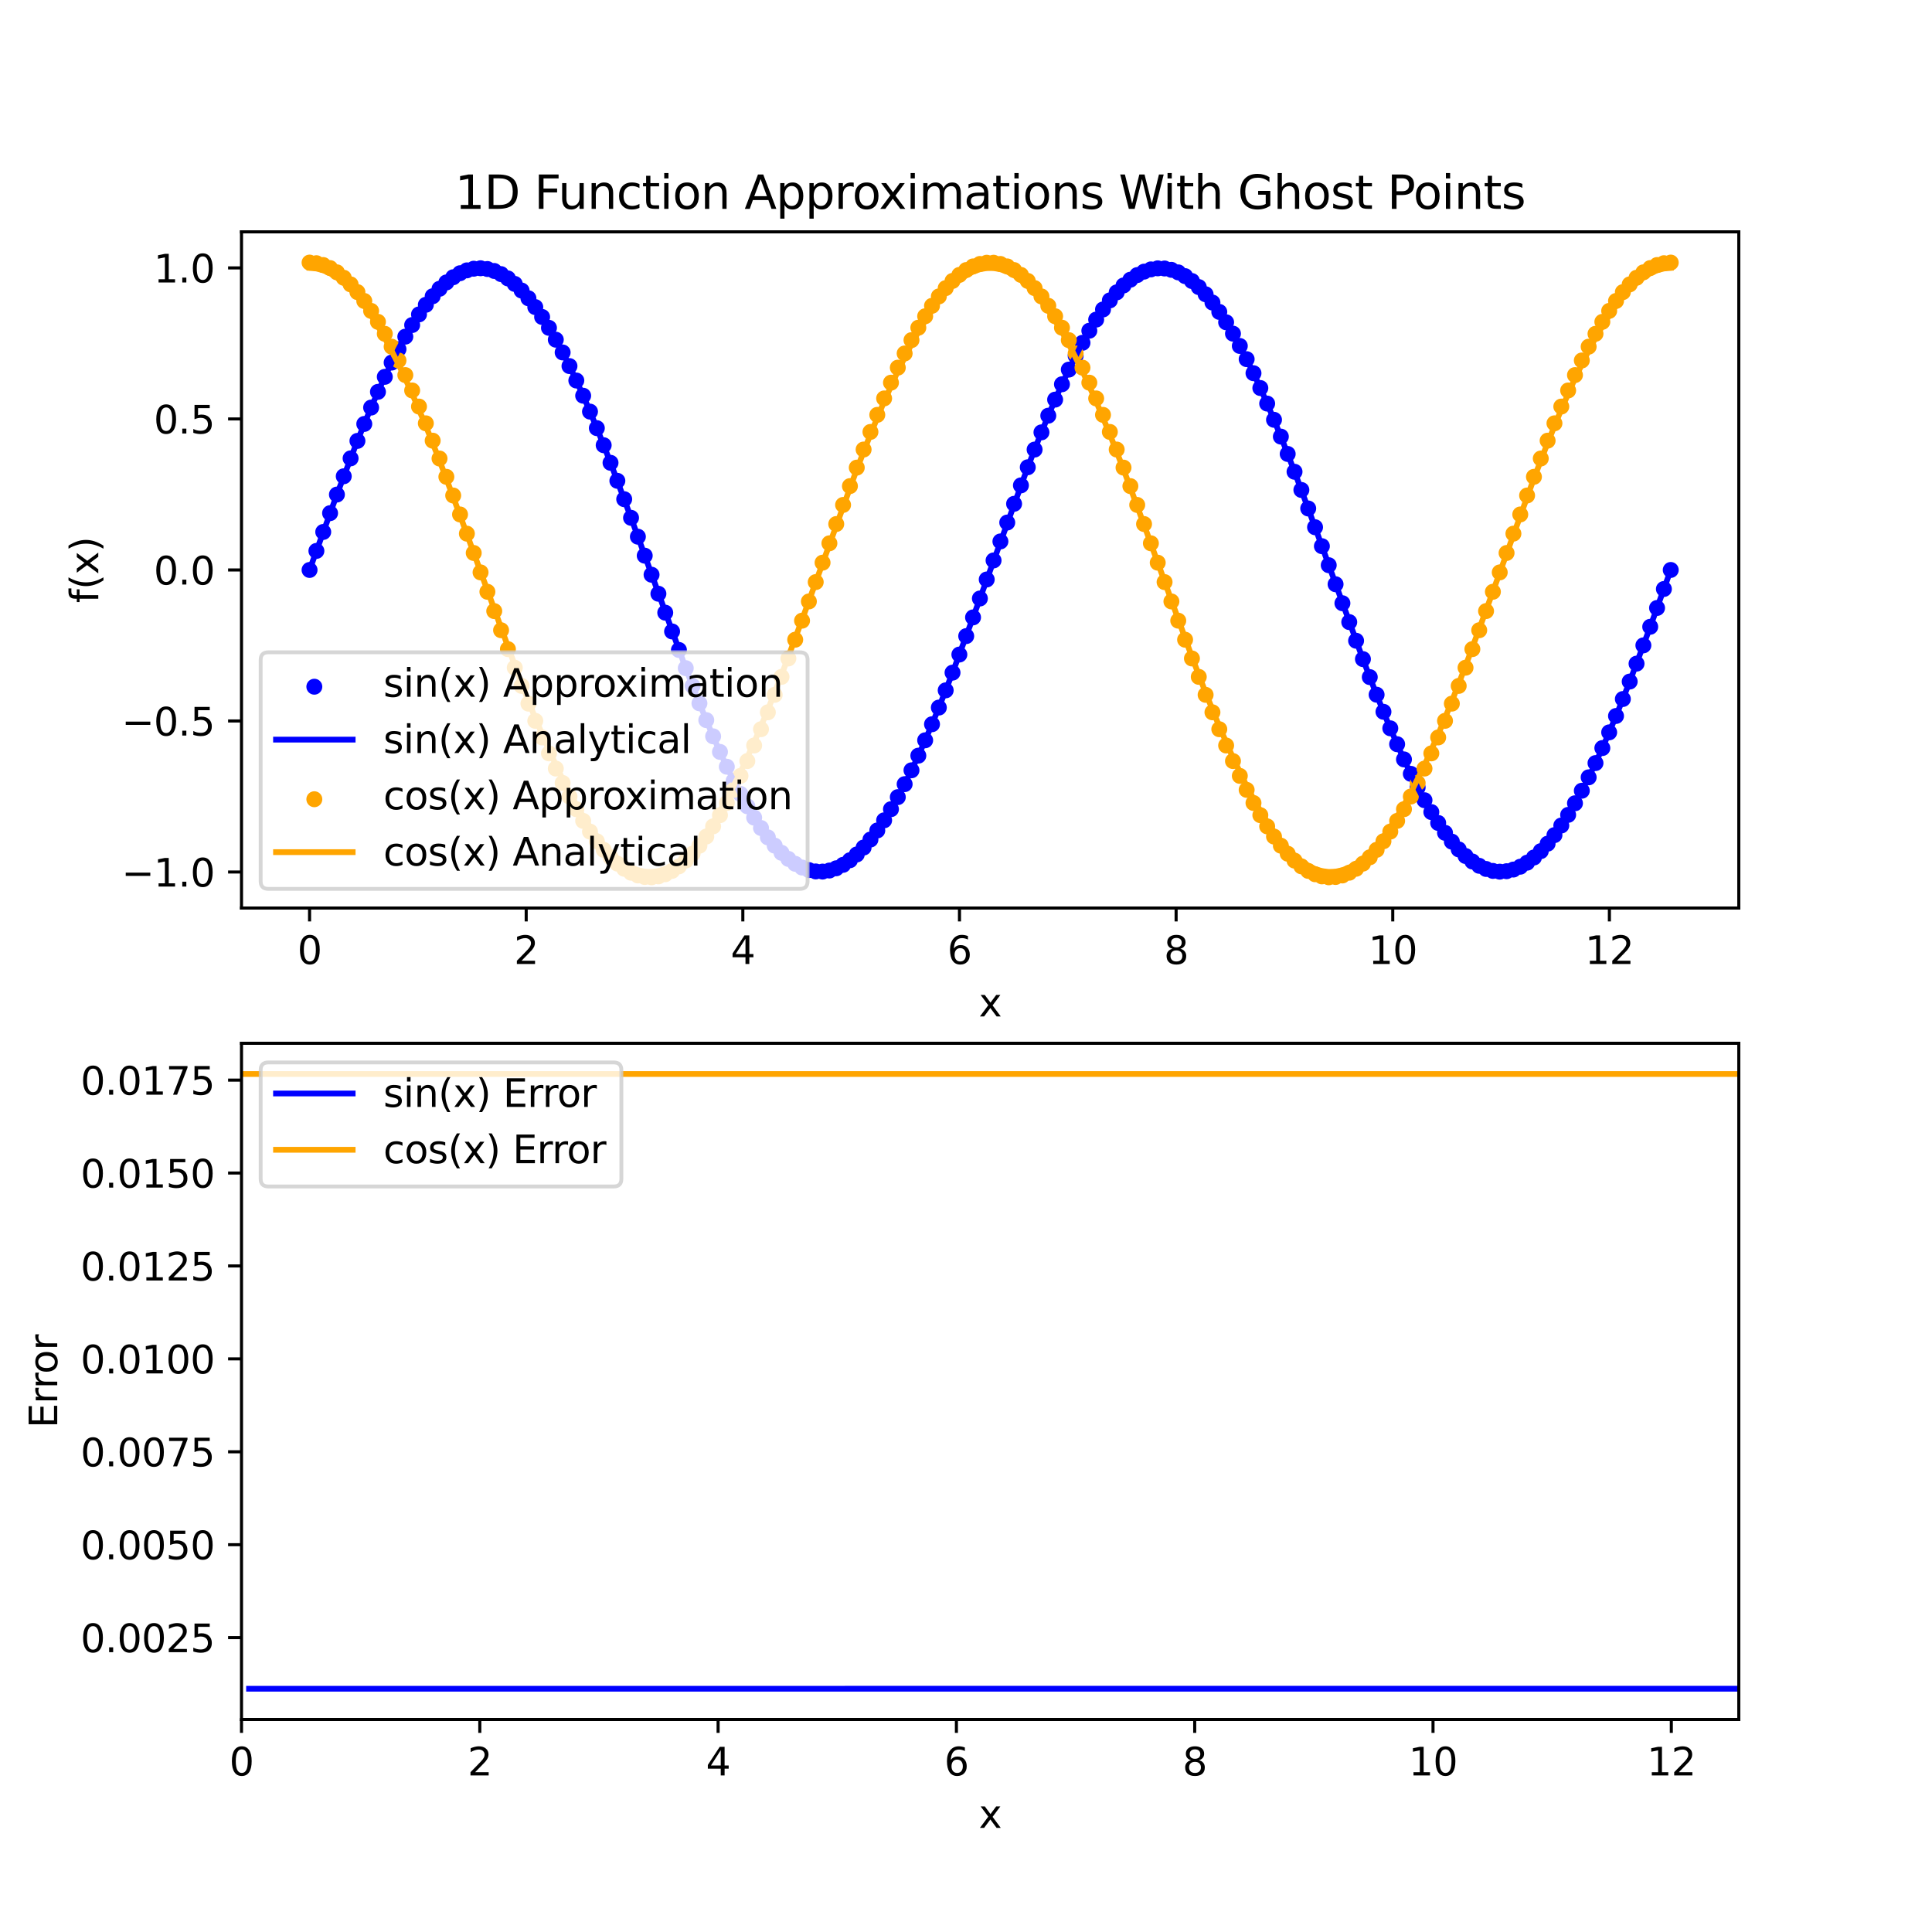 <?xml version="1.0" encoding="utf-8" standalone="no"?>
<!DOCTYPE svg PUBLIC "-//W3C//DTD SVG 1.1//EN"
  "http://www.w3.org/Graphics/SVG/1.1/DTD/svg11.dtd">
<svg xmlns:xlink="http://www.w3.org/1999/xlink" width="504pt" height="504pt" viewBox="0 0 504 504" xmlns="http://www.w3.org/2000/svg" version="1.1">
 <defs>
  <style type="text/css">*{stroke-linejoin: round; stroke-linecap: butt}</style>
 </defs>
 <g id="figure_1">
  <g id="patch_1">
   <path d="M 0 504 
L 504 504 
L 504 0 
L 0 0 
z
" style="fill: #ffffff"/>
  </g>
  <g id="axes_1">
   <g id="patch_2">
    <path d="M 63 236.88 
L 453.6 236.88 
L 453.6 60.48 
L 63 60.48 
z
" style="fill: #ffffff"/>
   </g>
   <g id="PathCollection_1">
    <defs>
     <path id="m519b7e54dd" d="M 0 1.581 
C 0.419 1.581 0.822 1.415 1.118 1.118 
C 1.415 0.822 1.581 0.419 1.581 0 
C 1.581 -0.419 1.415 -0.822 1.118 -1.118 
C 0.822 -1.415 0.419 -1.581 0 -1.581 
C -0.419 -1.581 -0.822 -1.415 -1.118 -1.118 
C -1.415 -0.822 -1.581 -0.419 -1.581 0 
C -1.581 0.419 -1.415 0.822 -1.118 1.118 
C -0.822 1.415 -0.419 1.581 0 1.581 
z
" style="stroke: #0000ff"/>
    </defs>
    <g clip-path="url(#p62c554f945)">
     <use xlink:href="#m519b7e54dd" x="80.755" y="148.685" style="fill: #0000ff; stroke: #0000ff"/>
     <use xlink:href="#m519b7e54dd" x="82.539" y="143.718" style="fill: #0000ff; stroke: #0000ff"/>
     <use xlink:href="#m519b7e54dd" x="84.323" y="138.771" style="fill: #0000ff; stroke: #0000ff"/>
     <use xlink:href="#m519b7e54dd" x="86.108" y="133.864" style="fill: #0000ff; stroke: #0000ff"/>
     <use xlink:href="#m519b7e54dd" x="87.892" y="129.015" style="fill: #0000ff; stroke: #0000ff"/>
     <use xlink:href="#m519b7e54dd" x="89.676" y="124.245" style="fill: #0000ff; stroke: #0000ff"/>
     <use xlink:href="#m519b7e54dd" x="91.461" y="119.573" style="fill: #0000ff; stroke: #0000ff"/>
     <use xlink:href="#m519b7e54dd" x="93.245" y="115.016" style="fill: #0000ff; stroke: #0000ff"/>
     <use xlink:href="#m519b7e54dd" x="95.03" y="110.594" style="fill: #0000ff; stroke: #0000ff"/>
     <use xlink:href="#m519b7e54dd" x="96.814" y="106.323" style="fill: #0000ff; stroke: #0000ff"/>
     <use xlink:href="#m519b7e54dd" x="98.598" y="102.222" style="fill: #0000ff; stroke: #0000ff"/>
     <use xlink:href="#m519b7e54dd" x="100.383" y="98.305" style="fill: #0000ff; stroke: #0000ff"/>
     <use xlink:href="#m519b7e54dd" x="102.167" y="94.59" style="fill: #0000ff; stroke: #0000ff"/>
     <use xlink:href="#m519b7e54dd" x="103.951" y="91.09" style="fill: #0000ff; stroke: #0000ff"/>
     <use xlink:href="#m519b7e54dd" x="105.736" y="87.82" style="fill: #0000ff; stroke: #0000ff"/>
     <use xlink:href="#m519b7e54dd" x="107.52" y="84.792" style="fill: #0000ff; stroke: #0000ff"/>
     <use xlink:href="#m519b7e54dd" x="109.305" y="82.019" style="fill: #0000ff; stroke: #0000ff"/>
     <use xlink:href="#m519b7e54dd" x="111.089" y="79.512" style="fill: #0000ff; stroke: #0000ff"/>
     <use xlink:href="#m519b7e54dd" x="112.873" y="77.28" style="fill: #0000ff; stroke: #0000ff"/>
     <use xlink:href="#m519b7e54dd" x="114.658" y="75.333" style="fill: #0000ff; stroke: #0000ff"/>
     <use xlink:href="#m519b7e54dd" x="116.442" y="73.679" style="fill: #0000ff; stroke: #0000ff"/>
     <use xlink:href="#m519b7e54dd" x="118.226" y="72.323" style="fill: #0000ff; stroke: #0000ff"/>
     <use xlink:href="#m519b7e54dd" x="120.011" y="71.272" style="fill: #0000ff; stroke: #0000ff"/>
     <use xlink:href="#m519b7e54dd" x="121.795" y="70.53" style="fill: #0000ff; stroke: #0000ff"/>
     <use xlink:href="#m519b7e54dd" x="123.58" y="70.099" style="fill: #0000ff; stroke: #0000ff"/>
     <use xlink:href="#m519b7e54dd" x="125.364" y="69.981" style="fill: #0000ff; stroke: #0000ff"/>
     <use xlink:href="#m519b7e54dd" x="127.148" y="70.177" style="fill: #0000ff; stroke: #0000ff"/>
     <use xlink:href="#m519b7e54dd" x="128.933" y="70.686" style="fill: #0000ff; stroke: #0000ff"/>
     <use xlink:href="#m519b7e54dd" x="130.717" y="71.506" style="fill: #0000ff; stroke: #0000ff"/>
     <use xlink:href="#m519b7e54dd" x="132.501" y="72.634" style="fill: #0000ff; stroke: #0000ff"/>
     <use xlink:href="#m519b7e54dd" x="134.286" y="74.065" style="fill: #0000ff; stroke: #0000ff"/>
     <use xlink:href="#m519b7e54dd" x="136.07" y="75.793" style="fill: #0000ff; stroke: #0000ff"/>
     <use xlink:href="#m519b7e54dd" x="137.855" y="77.812" style="fill: #0000ff; stroke: #0000ff"/>
     <use xlink:href="#m519b7e54dd" x="139.639" y="80.113" style="fill: #0000ff; stroke: #0000ff"/>
     <use xlink:href="#m519b7e54dd" x="141.423" y="82.688" style="fill: #0000ff; stroke: #0000ff"/>
     <use xlink:href="#m519b7e54dd" x="143.208" y="85.525" style="fill: #0000ff; stroke: #0000ff"/>
     <use xlink:href="#m519b7e54dd" x="144.992" y="88.615" style="fill: #0000ff; stroke: #0000ff"/>
     <use xlink:href="#m519b7e54dd" x="146.776" y="91.944" style="fill: #0000ff; stroke: #0000ff"/>
     <use xlink:href="#m519b7e54dd" x="148.561" y="95.499" style="fill: #0000ff; stroke: #0000ff"/>
     <use xlink:href="#m519b7e54dd" x="150.345" y="99.266" style="fill: #0000ff; stroke: #0000ff"/>
     <use xlink:href="#m519b7e54dd" x="152.13" y="103.23" style="fill: #0000ff; stroke: #0000ff"/>
     <use xlink:href="#m519b7e54dd" x="153.914" y="107.376" style="fill: #0000ff; stroke: #0000ff"/>
     <use xlink:href="#m519b7e54dd" x="155.698" y="111.686" style="fill: #0000ff; stroke: #0000ff"/>
     <use xlink:href="#m519b7e54dd" x="157.483" y="116.143" style="fill: #0000ff; stroke: #0000ff"/>
     <use xlink:href="#m519b7e54dd" x="159.267" y="120.731" style="fill: #0000ff; stroke: #0000ff"/>
     <use xlink:href="#m519b7e54dd" x="161.051" y="125.429" style="fill: #0000ff; stroke: #0000ff"/>
     <use xlink:href="#m519b7e54dd" x="162.836" y="130.221" style="fill: #0000ff; stroke: #0000ff"/>
     <use xlink:href="#m519b7e54dd" x="164.62" y="135.086" style="fill: #0000ff; stroke: #0000ff"/>
     <use xlink:href="#m519b7e54dd" x="166.405" y="140.005" style="fill: #0000ff; stroke: #0000ff"/>
     <use xlink:href="#m519b7e54dd" x="168.189" y="144.959" style="fill: #0000ff; stroke: #0000ff"/>
     <use xlink:href="#m519b7e54dd" x="169.973" y="149.927" style="fill: #0000ff; stroke: #0000ff"/>
     <use xlink:href="#m519b7e54dd" x="171.758" y="154.891" style="fill: #0000ff; stroke: #0000ff"/>
     <use xlink:href="#m519b7e54dd" x="173.542" y="159.83" style="fill: #0000ff; stroke: #0000ff"/>
     <use xlink:href="#m519b7e54dd" x="175.326" y="164.725" style="fill: #0000ff; stroke: #0000ff"/>
     <use xlink:href="#m519b7e54dd" x="177.111" y="169.555" style="fill: #0000ff; stroke: #0000ff"/>
     <use xlink:href="#m519b7e54dd" x="178.895" y="174.303" style="fill: #0000ff; stroke: #0000ff"/>
     <use xlink:href="#m519b7e54dd" x="180.68" y="178.948" style="fill: #0000ff; stroke: #0000ff"/>
     <use xlink:href="#m519b7e54dd" x="182.464" y="183.473" style="fill: #0000ff; stroke: #0000ff"/>
     <use xlink:href="#m519b7e54dd" x="184.248" y="187.859" style="fill: #0000ff; stroke: #0000ff"/>
     <use xlink:href="#m519b7e54dd" x="186.033" y="192.089" style="fill: #0000ff; stroke: #0000ff"/>
     <use xlink:href="#m519b7e54dd" x="187.817" y="196.145" style="fill: #0000ff; stroke: #0000ff"/>
     <use xlink:href="#m519b7e54dd" x="189.602" y="200.013" style="fill: #0000ff; stroke: #0000ff"/>
     <use xlink:href="#m519b7e54dd" x="191.386" y="203.676" style="fill: #0000ff; stroke: #0000ff"/>
     <use xlink:href="#m519b7e54dd" x="193.17" y="207.12" style="fill: #0000ff; stroke: #0000ff"/>
     <use xlink:href="#m519b7e54dd" x="194.955" y="210.331" style="fill: #0000ff; stroke: #0000ff"/>
     <use xlink:href="#m519b7e54dd" x="196.739" y="213.296" style="fill: #0000ff; stroke: #0000ff"/>
     <use xlink:href="#m519b7e54dd" x="198.523" y="216.003" style="fill: #0000ff; stroke: #0000ff"/>
     <use xlink:href="#m519b7e54dd" x="200.308" y="218.443" style="fill: #0000ff; stroke: #0000ff"/>
     <use xlink:href="#m519b7e54dd" x="202.092" y="220.604" style="fill: #0000ff; stroke: #0000ff"/>
     <use xlink:href="#m519b7e54dd" x="203.877" y="222.478" style="fill: #0000ff; stroke: #0000ff"/>
     <use xlink:href="#m519b7e54dd" x="205.661" y="224.058" style="fill: #0000ff; stroke: #0000ff"/>
     <use xlink:href="#m519b7e54dd" x="207.445" y="225.338" style="fill: #0000ff; stroke: #0000ff"/>
     <use xlink:href="#m519b7e54dd" x="209.23" y="226.313" style="fill: #0000ff; stroke: #0000ff"/>
     <use xlink:href="#m519b7e54dd" x="211.014" y="226.977" style="fill: #0000ff; stroke: #0000ff"/>
     <use xlink:href="#m519b7e54dd" x="212.798" y="227.33" style="fill: #0000ff; stroke: #0000ff"/>
     <use xlink:href="#m519b7e54dd" x="214.583" y="227.369" style="fill: #0000ff; stroke: #0000ff"/>
     <use xlink:href="#m519b7e54dd" x="216.367" y="227.095" style="fill: #0000ff; stroke: #0000ff"/>
     <use xlink:href="#m519b7e54dd" x="218.152" y="226.508" style="fill: #0000ff; stroke: #0000ff"/>
     <use xlink:href="#m519b7e54dd" x="219.936" y="225.611" style="fill: #0000ff; stroke: #0000ff"/>
     <use xlink:href="#m519b7e54dd" x="221.72" y="224.407" style="fill: #0000ff; stroke: #0000ff"/>
     <use xlink:href="#m519b7e54dd" x="223.505" y="222.901" style="fill: #0000ff; stroke: #0000ff"/>
     <use xlink:href="#m519b7e54dd" x="225.289" y="221.099" style="fill: #0000ff; stroke: #0000ff"/>
     <use xlink:href="#m519b7e54dd" x="227.073" y="219.009" style="fill: #0000ff; stroke: #0000ff"/>
     <use xlink:href="#m519b7e54dd" x="228.858" y="216.639" style="fill: #0000ff; stroke: #0000ff"/>
     <use xlink:href="#m519b7e54dd" x="230.642" y="213.997" style="fill: #0000ff; stroke: #0000ff"/>
     <use xlink:href="#m519b7e54dd" x="232.427" y="211.095" style="fill: #0000ff; stroke: #0000ff"/>
     <use xlink:href="#m519b7e54dd" x="234.211" y="207.945" style="fill: #0000ff; stroke: #0000ff"/>
     <use xlink:href="#m519b7e54dd" x="235.995" y="204.558" style="fill: #0000ff; stroke: #0000ff"/>
     <use xlink:href="#m519b7e54dd" x="237.78" y="200.948" style="fill: #0000ff; stroke: #0000ff"/>
     <use xlink:href="#m519b7e54dd" x="239.564" y="197.131" style="fill: #0000ff; stroke: #0000ff"/>
     <use xlink:href="#m519b7e54dd" x="241.348" y="193.12" style="fill: #0000ff; stroke: #0000ff"/>
     <use xlink:href="#m519b7e54dd" x="243.133" y="188.931" style="fill: #0000ff; stroke: #0000ff"/>
     <use xlink:href="#m519b7e54dd" x="244.917" y="184.583" style="fill: #0000ff; stroke: #0000ff"/>
     <use xlink:href="#m519b7e54dd" x="246.702" y="180.091" style="fill: #0000ff; stroke: #0000ff"/>
     <use xlink:href="#m519b7e54dd" x="248.486" y="175.474" style="fill: #0000ff; stroke: #0000ff"/>
     <use xlink:href="#m519b7e54dd" x="250.27" y="170.751" style="fill: #0000ff; stroke: #0000ff"/>
     <use xlink:href="#m519b7e54dd" x="252.055" y="165.939" style="fill: #0000ff; stroke: #0000ff"/>
     <use xlink:href="#m519b7e54dd" x="253.839" y="161.059" style="fill: #0000ff; stroke: #0000ff"/>
     <use xlink:href="#m519b7e54dd" x="255.623" y="156.129" style="fill: #0000ff; stroke: #0000ff"/>
     <use xlink:href="#m519b7e54dd" x="257.408" y="151.17" style="fill: #0000ff; stroke: #0000ff"/>
     <use xlink:href="#m519b7e54dd" x="259.192" y="146.2" style="fill: #0000ff; stroke: #0000ff"/>
     <use xlink:href="#m519b7e54dd" x="260.977" y="141.241" style="fill: #0000ff; stroke: #0000ff"/>
     <use xlink:href="#m519b7e54dd" x="262.761" y="136.311" style="fill: #0000ff; stroke: #0000ff"/>
     <use xlink:href="#m519b7e54dd" x="264.545" y="131.431" style="fill: #0000ff; stroke: #0000ff"/>
     <use xlink:href="#m519b7e54dd" x="266.33" y="126.619" style="fill: #0000ff; stroke: #0000ff"/>
     <use xlink:href="#m519b7e54dd" x="268.114" y="121.896" style="fill: #0000ff; stroke: #0000ff"/>
     <use xlink:href="#m519b7e54dd" x="269.898" y="117.279" style="fill: #0000ff; stroke: #0000ff"/>
     <use xlink:href="#m519b7e54dd" x="271.683" y="112.787" style="fill: #0000ff; stroke: #0000ff"/>
     <use xlink:href="#m519b7e54dd" x="273.467" y="108.439" style="fill: #0000ff; stroke: #0000ff"/>
     <use xlink:href="#m519b7e54dd" x="275.252" y="104.25" style="fill: #0000ff; stroke: #0000ff"/>
     <use xlink:href="#m519b7e54dd" x="277.036" y="100.239" style="fill: #0000ff; stroke: #0000ff"/>
     <use xlink:href="#m519b7e54dd" x="278.82" y="96.422" style="fill: #0000ff; stroke: #0000ff"/>
     <use xlink:href="#m519b7e54dd" x="280.605" y="92.812" style="fill: #0000ff; stroke: #0000ff"/>
     <use xlink:href="#m519b7e54dd" x="282.389" y="89.425" style="fill: #0000ff; stroke: #0000ff"/>
     <use xlink:href="#m519b7e54dd" x="284.173" y="86.275" style="fill: #0000ff; stroke: #0000ff"/>
     <use xlink:href="#m519b7e54dd" x="285.958" y="83.373" style="fill: #0000ff; stroke: #0000ff"/>
     <use xlink:href="#m519b7e54dd" x="287.742" y="80.731" style="fill: #0000ff; stroke: #0000ff"/>
     <use xlink:href="#m519b7e54dd" x="289.527" y="78.361" style="fill: #0000ff; stroke: #0000ff"/>
     <use xlink:href="#m519b7e54dd" x="291.311" y="76.271" style="fill: #0000ff; stroke: #0000ff"/>
     <use xlink:href="#m519b7e54dd" x="293.095" y="74.469" style="fill: #0000ff; stroke: #0000ff"/>
     <use xlink:href="#m519b7e54dd" x="294.88" y="72.963" style="fill: #0000ff; stroke: #0000ff"/>
     <use xlink:href="#m519b7e54dd" x="296.664" y="71.759" style="fill: #0000ff; stroke: #0000ff"/>
     <use xlink:href="#m519b7e54dd" x="298.448" y="70.862" style="fill: #0000ff; stroke: #0000ff"/>
     <use xlink:href="#m519b7e54dd" x="300.233" y="70.275" style="fill: #0000ff; stroke: #0000ff"/>
     <use xlink:href="#m519b7e54dd" x="302.017" y="70.001" style="fill: #0000ff; stroke: #0000ff"/>
     <use xlink:href="#m519b7e54dd" x="303.802" y="70.04" style="fill: #0000ff; stroke: #0000ff"/>
     <use xlink:href="#m519b7e54dd" x="305.586" y="70.393" style="fill: #0000ff; stroke: #0000ff"/>
     <use xlink:href="#m519b7e54dd" x="307.37" y="71.057" style="fill: #0000ff; stroke: #0000ff"/>
     <use xlink:href="#m519b7e54dd" x="309.155" y="72.032" style="fill: #0000ff; stroke: #0000ff"/>
     <use xlink:href="#m519b7e54dd" x="310.939" y="73.312" style="fill: #0000ff; stroke: #0000ff"/>
     <use xlink:href="#m519b7e54dd" x="312.723" y="74.892" style="fill: #0000ff; stroke: #0000ff"/>
     <use xlink:href="#m519b7e54dd" x="314.508" y="76.766" style="fill: #0000ff; stroke: #0000ff"/>
     <use xlink:href="#m519b7e54dd" x="316.292" y="78.927" style="fill: #0000ff; stroke: #0000ff"/>
     <use xlink:href="#m519b7e54dd" x="318.077" y="81.367" style="fill: #0000ff; stroke: #0000ff"/>
     <use xlink:href="#m519b7e54dd" x="319.861" y="84.074" style="fill: #0000ff; stroke: #0000ff"/>
     <use xlink:href="#m519b7e54dd" x="321.645" y="87.039" style="fill: #0000ff; stroke: #0000ff"/>
     <use xlink:href="#m519b7e54dd" x="323.43" y="90.25" style="fill: #0000ff; stroke: #0000ff"/>
     <use xlink:href="#m519b7e54dd" x="325.214" y="93.694" style="fill: #0000ff; stroke: #0000ff"/>
     <use xlink:href="#m519b7e54dd" x="326.998" y="97.357" style="fill: #0000ff; stroke: #0000ff"/>
     <use xlink:href="#m519b7e54dd" x="328.783" y="101.225" style="fill: #0000ff; stroke: #0000ff"/>
     <use xlink:href="#m519b7e54dd" x="330.567" y="105.281" style="fill: #0000ff; stroke: #0000ff"/>
     <use xlink:href="#m519b7e54dd" x="332.352" y="109.511" style="fill: #0000ff; stroke: #0000ff"/>
     <use xlink:href="#m519b7e54dd" x="334.136" y="113.897" style="fill: #0000ff; stroke: #0000ff"/>
     <use xlink:href="#m519b7e54dd" x="335.92" y="118.422" style="fill: #0000ff; stroke: #0000ff"/>
     <use xlink:href="#m519b7e54dd" x="337.705" y="123.067" style="fill: #0000ff; stroke: #0000ff"/>
     <use xlink:href="#m519b7e54dd" x="339.489" y="127.815" style="fill: #0000ff; stroke: #0000ff"/>
     <use xlink:href="#m519b7e54dd" x="341.274" y="132.645" style="fill: #0000ff; stroke: #0000ff"/>
     <use xlink:href="#m519b7e54dd" x="343.058" y="137.54" style="fill: #0000ff; stroke: #0000ff"/>
     <use xlink:href="#m519b7e54dd" x="344.842" y="142.479" style="fill: #0000ff; stroke: #0000ff"/>
     <use xlink:href="#m519b7e54dd" x="346.627" y="147.443" style="fill: #0000ff; stroke: #0000ff"/>
     <use xlink:href="#m519b7e54dd" x="348.411" y="152.411" style="fill: #0000ff; stroke: #0000ff"/>
     <use xlink:href="#m519b7e54dd" x="350.195" y="157.365" style="fill: #0000ff; stroke: #0000ff"/>
     <use xlink:href="#m519b7e54dd" x="351.98" y="162.284" style="fill: #0000ff; stroke: #0000ff"/>
     <use xlink:href="#m519b7e54dd" x="353.764" y="167.149" style="fill: #0000ff; stroke: #0000ff"/>
     <use xlink:href="#m519b7e54dd" x="355.549" y="171.941" style="fill: #0000ff; stroke: #0000ff"/>
     <use xlink:href="#m519b7e54dd" x="357.333" y="176.639" style="fill: #0000ff; stroke: #0000ff"/>
     <use xlink:href="#m519b7e54dd" x="359.117" y="181.227" style="fill: #0000ff; stroke: #0000ff"/>
     <use xlink:href="#m519b7e54dd" x="360.902" y="185.684" style="fill: #0000ff; stroke: #0000ff"/>
     <use xlink:href="#m519b7e54dd" x="362.686" y="189.994" style="fill: #0000ff; stroke: #0000ff"/>
     <use xlink:href="#m519b7e54dd" x="364.47" y="194.14" style="fill: #0000ff; stroke: #0000ff"/>
     <use xlink:href="#m519b7e54dd" x="366.255" y="198.104" style="fill: #0000ff; stroke: #0000ff"/>
     <use xlink:href="#m519b7e54dd" x="368.039" y="201.871" style="fill: #0000ff; stroke: #0000ff"/>
     <use xlink:href="#m519b7e54dd" x="369.824" y="205.426" style="fill: #0000ff; stroke: #0000ff"/>
     <use xlink:href="#m519b7e54dd" x="371.608" y="208.755" style="fill: #0000ff; stroke: #0000ff"/>
     <use xlink:href="#m519b7e54dd" x="373.392" y="211.845" style="fill: #0000ff; stroke: #0000ff"/>
     <use xlink:href="#m519b7e54dd" x="375.177" y="214.682" style="fill: #0000ff; stroke: #0000ff"/>
     <use xlink:href="#m519b7e54dd" x="376.961" y="217.257" style="fill: #0000ff; stroke: #0000ff"/>
     <use xlink:href="#m519b7e54dd" x="378.745" y="219.558" style="fill: #0000ff; stroke: #0000ff"/>
     <use xlink:href="#m519b7e54dd" x="380.53" y="221.577" style="fill: #0000ff; stroke: #0000ff"/>
     <use xlink:href="#m519b7e54dd" x="382.314" y="223.305" style="fill: #0000ff; stroke: #0000ff"/>
     <use xlink:href="#m519b7e54dd" x="384.099" y="224.736" style="fill: #0000ff; stroke: #0000ff"/>
     <use xlink:href="#m519b7e54dd" x="385.883" y="225.864" style="fill: #0000ff; stroke: #0000ff"/>
     <use xlink:href="#m519b7e54dd" x="387.667" y="226.684" style="fill: #0000ff; stroke: #0000ff"/>
     <use xlink:href="#m519b7e54dd" x="389.452" y="227.193" style="fill: #0000ff; stroke: #0000ff"/>
     <use xlink:href="#m519b7e54dd" x="391.236" y="227.389" style="fill: #0000ff; stroke: #0000ff"/>
     <use xlink:href="#m519b7e54dd" x="393.02" y="227.271" style="fill: #0000ff; stroke: #0000ff"/>
     <use xlink:href="#m519b7e54dd" x="394.805" y="226.84" style="fill: #0000ff; stroke: #0000ff"/>
     <use xlink:href="#m519b7e54dd" x="396.589" y="226.098" style="fill: #0000ff; stroke: #0000ff"/>
     <use xlink:href="#m519b7e54dd" x="398.374" y="225.047" style="fill: #0000ff; stroke: #0000ff"/>
     <use xlink:href="#m519b7e54dd" x="400.158" y="223.691" style="fill: #0000ff; stroke: #0000ff"/>
     <use xlink:href="#m519b7e54dd" x="401.942" y="222.037" style="fill: #0000ff; stroke: #0000ff"/>
     <use xlink:href="#m519b7e54dd" x="403.727" y="220.09" style="fill: #0000ff; stroke: #0000ff"/>
     <use xlink:href="#m519b7e54dd" x="405.511" y="217.858" style="fill: #0000ff; stroke: #0000ff"/>
     <use xlink:href="#m519b7e54dd" x="407.295" y="215.351" style="fill: #0000ff; stroke: #0000ff"/>
     <use xlink:href="#m519b7e54dd" x="409.08" y="212.578" style="fill: #0000ff; stroke: #0000ff"/>
     <use xlink:href="#m519b7e54dd" x="410.864" y="209.55" style="fill: #0000ff; stroke: #0000ff"/>
     <use xlink:href="#m519b7e54dd" x="412.649" y="206.28" style="fill: #0000ff; stroke: #0000ff"/>
     <use xlink:href="#m519b7e54dd" x="414.433" y="202.78" style="fill: #0000ff; stroke: #0000ff"/>
     <use xlink:href="#m519b7e54dd" x="416.217" y="199.065" style="fill: #0000ff; stroke: #0000ff"/>
     <use xlink:href="#m519b7e54dd" x="418.002" y="195.148" style="fill: #0000ff; stroke: #0000ff"/>
     <use xlink:href="#m519b7e54dd" x="419.786" y="191.047" style="fill: #0000ff; stroke: #0000ff"/>
     <use xlink:href="#m519b7e54dd" x="421.57" y="186.776" style="fill: #0000ff; stroke: #0000ff"/>
     <use xlink:href="#m519b7e54dd" x="423.355" y="182.354" style="fill: #0000ff; stroke: #0000ff"/>
     <use xlink:href="#m519b7e54dd" x="425.139" y="177.797" style="fill: #0000ff; stroke: #0000ff"/>
     <use xlink:href="#m519b7e54dd" x="426.924" y="173.125" style="fill: #0000ff; stroke: #0000ff"/>
     <use xlink:href="#m519b7e54dd" x="428.708" y="168.355" style="fill: #0000ff; stroke: #0000ff"/>
     <use xlink:href="#m519b7e54dd" x="430.492" y="163.506" style="fill: #0000ff; stroke: #0000ff"/>
     <use xlink:href="#m519b7e54dd" x="432.277" y="158.599" style="fill: #0000ff; stroke: #0000ff"/>
     <use xlink:href="#m519b7e54dd" x="434.061" y="153.652" style="fill: #0000ff; stroke: #0000ff"/>
     <use xlink:href="#m519b7e54dd" x="435.845" y="148.685" style="fill: #0000ff; stroke: #0000ff"/>
    </g>
   </g>
   <g id="PathCollection_2">
    <defs>
     <path id="m18749beefc" d="M 0 1.581 
C 0.419 1.581 0.822 1.415 1.118 1.118 
C 1.415 0.822 1.581 0.419 1.581 0 
C 1.581 -0.419 1.415 -0.822 1.118 -1.118 
C 0.822 -1.415 0.419 -1.581 0 -1.581 
C -0.419 -1.581 -0.822 -1.415 -1.118 -1.118 
C -1.415 -0.822 -1.581 -0.419 -1.581 0 
C -1.581 0.419 -1.415 0.822 -1.118 1.118 
C -0.822 1.415 -0.419 1.581 0 1.581 
z
" style="stroke: #ffa500"/>
    </defs>
    <g clip-path="url(#p62c554f945)">
     <use xlink:href="#m18749beefc" x="80.755" y="68.498" style="fill: #ffa500; stroke: #ffa500"/>
     <use xlink:href="#m18749beefc" x="82.539" y="68.658" style="fill: #ffa500; stroke: #ffa500"/>
     <use xlink:href="#m18749beefc" x="84.323" y="69.137" style="fill: #ffa500; stroke: #ffa500"/>
     <use xlink:href="#m18749beefc" x="86.108" y="69.933" style="fill: #ffa500; stroke: #ffa500"/>
     <use xlink:href="#m18749beefc" x="87.892" y="71.043" style="fill: #ffa500; stroke: #ffa500"/>
     <use xlink:href="#m18749beefc" x="89.676" y="72.462" style="fill: #ffa500; stroke: #ffa500"/>
     <use xlink:href="#m18749beefc" x="91.461" y="74.185" style="fill: #ffa500; stroke: #ffa500"/>
     <use xlink:href="#m18749beefc" x="93.245" y="76.205" style="fill: #ffa500; stroke: #ffa500"/>
     <use xlink:href="#m18749beefc" x="95.03" y="78.515" style="fill: #ffa500; stroke: #ffa500"/>
     <use xlink:href="#m18749beefc" x="96.814" y="81.103" style="fill: #ffa500; stroke: #ffa500"/>
     <use xlink:href="#m18749beefc" x="98.598" y="83.962" style="fill: #ffa500; stroke: #ffa500"/>
     <use xlink:href="#m18749beefc" x="100.383" y="87.078" style="fill: #ffa500; stroke: #ffa500"/>
     <use xlink:href="#m18749beefc" x="102.167" y="90.44" style="fill: #ffa500; stroke: #ffa500"/>
     <use xlink:href="#m18749beefc" x="103.951" y="94.034" style="fill: #ffa500; stroke: #ffa500"/>
     <use xlink:href="#m18749beefc" x="105.736" y="97.846" style="fill: #ffa500; stroke: #ffa500"/>
     <use xlink:href="#m18749beefc" x="107.52" y="101.86" style="fill: #ffa500; stroke: #ffa500"/>
     <use xlink:href="#m18749beefc" x="109.305" y="106.061" style="fill: #ffa500; stroke: #ffa500"/>
     <use xlink:href="#m18749beefc" x="111.089" y="110.432" style="fill: #ffa500; stroke: #ffa500"/>
     <use xlink:href="#m18749beefc" x="112.873" y="114.956" style="fill: #ffa500; stroke: #ffa500"/>
     <use xlink:href="#m18749beefc" x="114.658" y="119.614" style="fill: #ffa500; stroke: #ffa500"/>
     <use xlink:href="#m18749beefc" x="116.442" y="124.388" style="fill: #ffa500; stroke: #ffa500"/>
     <use xlink:href="#m18749beefc" x="118.226" y="129.259" style="fill: #ffa500; stroke: #ffa500"/>
     <use xlink:href="#m18749beefc" x="120.011" y="134.207" style="fill: #ffa500; stroke: #ffa500"/>
     <use xlink:href="#m18749beefc" x="121.795" y="139.213" style="fill: #ffa500; stroke: #ffa500"/>
     <use xlink:href="#m18749beefc" x="123.58" y="144.257" style="fill: #ffa500; stroke: #ffa500"/>
     <use xlink:href="#m18749beefc" x="125.364" y="149.318" style="fill: #ffa500; stroke: #ffa500"/>
     <use xlink:href="#m18749beefc" x="127.148" y="154.377" style="fill: #ffa500; stroke: #ffa500"/>
     <use xlink:href="#m18749beefc" x="128.933" y="159.413" style="fill: #ffa500; stroke: #ffa500"/>
     <use xlink:href="#m18749beefc" x="130.717" y="164.406" style="fill: #ffa500; stroke: #ffa500"/>
     <use xlink:href="#m18749beefc" x="132.501" y="169.337" style="fill: #ffa500; stroke: #ffa500"/>
     <use xlink:href="#m18749beefc" x="134.286" y="174.185" style="fill: #ffa500; stroke: #ffa500"/>
     <use xlink:href="#m18749beefc" x="136.07" y="178.932" style="fill: #ffa500; stroke: #ffa500"/>
     <use xlink:href="#m18749beefc" x="137.855" y="183.558" style="fill: #ffa500; stroke: #ffa500"/>
     <use xlink:href="#m18749beefc" x="139.639" y="188.045" style="fill: #ffa500; stroke: #ffa500"/>
     <use xlink:href="#m18749beefc" x="141.423" y="192.376" style="fill: #ffa500; stroke: #ffa500"/>
     <use xlink:href="#m18749beefc" x="143.208" y="196.532" style="fill: #ffa500; stroke: #ffa500"/>
     <use xlink:href="#m18749beefc" x="144.992" y="200.497" style="fill: #ffa500; stroke: #ffa500"/>
     <use xlink:href="#m18749beefc" x="146.776" y="204.256" style="fill: #ffa500; stroke: #ffa500"/>
     <use xlink:href="#m18749beefc" x="148.561" y="207.793" style="fill: #ffa500; stroke: #ffa500"/>
     <use xlink:href="#m18749beefc" x="150.345" y="211.095" style="fill: #ffa500; stroke: #ffa500"/>
     <use xlink:href="#m18749beefc" x="152.13" y="214.148" style="fill: #ffa500; stroke: #ffa500"/>
     <use xlink:href="#m18749beefc" x="153.914" y="216.939" style="fill: #ffa500; stroke: #ffa500"/>
     <use xlink:href="#m18749beefc" x="155.698" y="219.459" style="fill: #ffa500; stroke: #ffa500"/>
     <use xlink:href="#m18749beefc" x="157.483" y="221.697" style="fill: #ffa500; stroke: #ffa500"/>
     <use xlink:href="#m18749beefc" x="159.267" y="223.644" style="fill: #ffa500; stroke: #ffa500"/>
     <use xlink:href="#m18749beefc" x="161.051" y="225.292" style="fill: #ffa500; stroke: #ffa500"/>
     <use xlink:href="#m18749beefc" x="162.836" y="226.634" style="fill: #ffa500; stroke: #ffa500"/>
     <use xlink:href="#m18749beefc" x="164.62" y="227.666" style="fill: #ffa500; stroke: #ffa500"/>
     <use xlink:href="#m18749beefc" x="166.405" y="228.383" style="fill: #ffa500; stroke: #ffa500"/>
     <use xlink:href="#m18749beefc" x="168.189" y="228.782" style="fill: #ffa500; stroke: #ffa500"/>
     <use xlink:href="#m18749beefc" x="169.973" y="228.862" style="fill: #ffa500; stroke: #ffa500"/>
     <use xlink:href="#m18749beefc" x="171.758" y="228.622" style="fill: #ffa500; stroke: #ffa500"/>
     <use xlink:href="#m18749beefc" x="173.542" y="228.064" style="fill: #ffa500; stroke: #ffa500"/>
     <use xlink:href="#m18749beefc" x="175.326" y="227.189" style="fill: #ffa500; stroke: #ffa500"/>
     <use xlink:href="#m18749beefc" x="177.111" y="226.001" style="fill: #ffa500; stroke: #ffa500"/>
     <use xlink:href="#m18749beefc" x="178.895" y="224.505" style="fill: #ffa500; stroke: #ffa500"/>
     <use xlink:href="#m18749beefc" x="180.68" y="222.707" style="fill: #ffa500; stroke: #ffa500"/>
     <use xlink:href="#m18749beefc" x="182.464" y="220.614" style="fill: #ffa500; stroke: #ffa500"/>
     <use xlink:href="#m18749beefc" x="184.248" y="218.234" style="fill: #ffa500; stroke: #ffa500"/>
     <use xlink:href="#m18749beefc" x="186.033" y="215.577" style="fill: #ffa500; stroke: #ffa500"/>
     <use xlink:href="#m18749beefc" x="187.817" y="212.653" style="fill: #ffa500; stroke: #ffa500"/>
     <use xlink:href="#m18749beefc" x="189.602" y="209.474" style="fill: #ffa500; stroke: #ffa500"/>
     <use xlink:href="#m18749beefc" x="191.386" y="206.053" style="fill: #ffa500; stroke: #ffa500"/>
     <use xlink:href="#m18749beefc" x="193.17" y="202.403" style="fill: #ffa500; stroke: #ffa500"/>
     <use xlink:href="#m18749beefc" x="194.955" y="198.539" style="fill: #ffa500; stroke: #ffa500"/>
     <use xlink:href="#m18749beefc" x="196.739" y="194.476" style="fill: #ffa500; stroke: #ffa500"/>
     <use xlink:href="#m18749beefc" x="198.523" y="190.231" style="fill: #ffa500; stroke: #ffa500"/>
     <use xlink:href="#m18749beefc" x="200.308" y="185.82" style="fill: #ffa500; stroke: #ffa500"/>
     <use xlink:href="#m18749beefc" x="202.092" y="181.261" style="fill: #ffa500; stroke: #ffa500"/>
     <use xlink:href="#m18749beefc" x="203.877" y="176.573" style="fill: #ffa500; stroke: #ffa500"/>
     <use xlink:href="#m18749beefc" x="205.661" y="171.773" style="fill: #ffa500; stroke: #ffa500"/>
     <use xlink:href="#m18749beefc" x="207.445" y="166.881" style="fill: #ffa500; stroke: #ffa500"/>
     <use xlink:href="#m18749beefc" x="209.23" y="161.916" style="fill: #ffa500; stroke: #ffa500"/>
     <use xlink:href="#m18749beefc" x="211.014" y="156.899" style="fill: #ffa500; stroke: #ffa500"/>
     <use xlink:href="#m18749beefc" x="212.798" y="151.849" style="fill: #ffa500; stroke: #ffa500"/>
     <use xlink:href="#m18749beefc" x="214.583" y="146.786" style="fill: #ffa500; stroke: #ffa500"/>
     <use xlink:href="#m18749beefc" x="216.367" y="141.731" style="fill: #ffa500; stroke: #ffa500"/>
     <use xlink:href="#m18749beefc" x="218.152" y="136.704" style="fill: #ffa500; stroke: #ffa500"/>
     <use xlink:href="#m18749beefc" x="219.936" y="131.724" style="fill: #ffa500; stroke: #ffa500"/>
     <use xlink:href="#m18749beefc" x="221.72" y="126.812" style="fill: #ffa500; stroke: #ffa500"/>
     <use xlink:href="#m18749beefc" x="223.505" y="121.988" style="fill: #ffa500; stroke: #ffa500"/>
     <use xlink:href="#m18749beefc" x="225.289" y="117.269" style="fill: #ffa500; stroke: #ffa500"/>
     <use xlink:href="#m18749beefc" x="227.073" y="112.676" style="fill: #ffa500; stroke: #ffa500"/>
     <use xlink:href="#m18749beefc" x="228.858" y="108.227" style="fill: #ffa500; stroke: #ffa500"/>
     <use xlink:href="#m18749beefc" x="230.642" y="103.938" style="fill: #ffa500; stroke: #ffa500"/>
     <use xlink:href="#m18749beefc" x="232.427" y="99.829" style="fill: #ffa500; stroke: #ffa500"/>
     <use xlink:href="#m18749beefc" x="234.211" y="95.913" style="fill: #ffa500; stroke: #ffa500"/>
     <use xlink:href="#m18749beefc" x="235.995" y="92.209" style="fill: #ffa500; stroke: #ffa500"/>
     <use xlink:href="#m18749beefc" x="237.78" y="88.729" style="fill: #ffa500; stroke: #ffa500"/>
     <use xlink:href="#m18749beefc" x="239.564" y="85.488" style="fill: #ffa500; stroke: #ffa500"/>
     <use xlink:href="#m18749beefc" x="241.348" y="82.5" style="fill: #ffa500; stroke: #ffa500"/>
     <use xlink:href="#m18749beefc" x="243.133" y="79.775" style="fill: #ffa500; stroke: #ffa500"/>
     <use xlink:href="#m18749beefc" x="244.917" y="77.324" style="fill: #ffa500; stroke: #ffa500"/>
     <use xlink:href="#m18749beefc" x="246.702" y="75.159" style="fill: #ffa500; stroke: #ffa500"/>
     <use xlink:href="#m18749beefc" x="248.486" y="73.286" style="fill: #ffa500; stroke: #ffa500"/>
     <use xlink:href="#m18749beefc" x="250.27" y="71.714" style="fill: #ffa500; stroke: #ffa500"/>
     <use xlink:href="#m18749beefc" x="252.055" y="70.449" style="fill: #ffa500; stroke: #ffa500"/>
     <use xlink:href="#m18749beefc" x="253.839" y="69.495" style="fill: #ffa500; stroke: #ffa500"/>
     <use xlink:href="#m18749beefc" x="255.623" y="68.858" style="fill: #ffa500; stroke: #ffa500"/>
     <use xlink:href="#m18749beefc" x="257.408" y="68.538" style="fill: #ffa500; stroke: #ffa500"/>
     <use xlink:href="#m18749beefc" x="259.192" y="68.538" style="fill: #ffa500; stroke: #ffa500"/>
     <use xlink:href="#m18749beefc" x="260.977" y="68.858" style="fill: #ffa500; stroke: #ffa500"/>
     <use xlink:href="#m18749beefc" x="262.761" y="69.495" style="fill: #ffa500; stroke: #ffa500"/>
     <use xlink:href="#m18749beefc" x="264.545" y="70.449" style="fill: #ffa500; stroke: #ffa500"/>
     <use xlink:href="#m18749beefc" x="266.33" y="71.714" style="fill: #ffa500; stroke: #ffa500"/>
     <use xlink:href="#m18749beefc" x="268.114" y="73.286" style="fill: #ffa500; stroke: #ffa500"/>
     <use xlink:href="#m18749beefc" x="269.898" y="75.159" style="fill: #ffa500; stroke: #ffa500"/>
     <use xlink:href="#m18749beefc" x="271.683" y="77.324" style="fill: #ffa500; stroke: #ffa500"/>
     <use xlink:href="#m18749beefc" x="273.467" y="79.775" style="fill: #ffa500; stroke: #ffa500"/>
     <use xlink:href="#m18749beefc" x="275.252" y="82.5" style="fill: #ffa500; stroke: #ffa500"/>
     <use xlink:href="#m18749beefc" x="277.036" y="85.488" style="fill: #ffa500; stroke: #ffa500"/>
     <use xlink:href="#m18749beefc" x="278.82" y="88.729" style="fill: #ffa500; stroke: #ffa500"/>
     <use xlink:href="#m18749beefc" x="280.605" y="92.209" style="fill: #ffa500; stroke: #ffa500"/>
     <use xlink:href="#m18749beefc" x="282.389" y="95.913" style="fill: #ffa500; stroke: #ffa500"/>
     <use xlink:href="#m18749beefc" x="284.173" y="99.829" style="fill: #ffa500; stroke: #ffa500"/>
     <use xlink:href="#m18749beefc" x="285.958" y="103.938" style="fill: #ffa500; stroke: #ffa500"/>
     <use xlink:href="#m18749beefc" x="287.742" y="108.227" style="fill: #ffa500; stroke: #ffa500"/>
     <use xlink:href="#m18749beefc" x="289.527" y="112.676" style="fill: #ffa500; stroke: #ffa500"/>
     <use xlink:href="#m18749beefc" x="291.311" y="117.269" style="fill: #ffa500; stroke: #ffa500"/>
     <use xlink:href="#m18749beefc" x="293.095" y="121.988" style="fill: #ffa500; stroke: #ffa500"/>
     <use xlink:href="#m18749beefc" x="294.88" y="126.812" style="fill: #ffa500; stroke: #ffa500"/>
     <use xlink:href="#m18749beefc" x="296.664" y="131.724" style="fill: #ffa500; stroke: #ffa500"/>
     <use xlink:href="#m18749beefc" x="298.448" y="136.704" style="fill: #ffa500; stroke: #ffa500"/>
     <use xlink:href="#m18749beefc" x="300.233" y="141.731" style="fill: #ffa500; stroke: #ffa500"/>
     <use xlink:href="#m18749beefc" x="302.017" y="146.786" style="fill: #ffa500; stroke: #ffa500"/>
     <use xlink:href="#m18749beefc" x="303.802" y="151.849" style="fill: #ffa500; stroke: #ffa500"/>
     <use xlink:href="#m18749beefc" x="305.586" y="156.899" style="fill: #ffa500; stroke: #ffa500"/>
     <use xlink:href="#m18749beefc" x="307.37" y="161.916" style="fill: #ffa500; stroke: #ffa500"/>
     <use xlink:href="#m18749beefc" x="309.155" y="166.881" style="fill: #ffa500; stroke: #ffa500"/>
     <use xlink:href="#m18749beefc" x="310.939" y="171.773" style="fill: #ffa500; stroke: #ffa500"/>
     <use xlink:href="#m18749beefc" x="312.723" y="176.573" style="fill: #ffa500; stroke: #ffa500"/>
     <use xlink:href="#m18749beefc" x="314.508" y="181.261" style="fill: #ffa500; stroke: #ffa500"/>
     <use xlink:href="#m18749beefc" x="316.292" y="185.82" style="fill: #ffa500; stroke: #ffa500"/>
     <use xlink:href="#m18749beefc" x="318.077" y="190.231" style="fill: #ffa500; stroke: #ffa500"/>
     <use xlink:href="#m18749beefc" x="319.861" y="194.476" style="fill: #ffa500; stroke: #ffa500"/>
     <use xlink:href="#m18749beefc" x="321.645" y="198.539" style="fill: #ffa500; stroke: #ffa500"/>
     <use xlink:href="#m18749beefc" x="323.43" y="202.403" style="fill: #ffa500; stroke: #ffa500"/>
     <use xlink:href="#m18749beefc" x="325.214" y="206.053" style="fill: #ffa500; stroke: #ffa500"/>
     <use xlink:href="#m18749beefc" x="326.998" y="209.474" style="fill: #ffa500; stroke: #ffa500"/>
     <use xlink:href="#m18749beefc" x="328.783" y="212.653" style="fill: #ffa500; stroke: #ffa500"/>
     <use xlink:href="#m18749beefc" x="330.567" y="215.577" style="fill: #ffa500; stroke: #ffa500"/>
     <use xlink:href="#m18749beefc" x="332.352" y="218.234" style="fill: #ffa500; stroke: #ffa500"/>
     <use xlink:href="#m18749beefc" x="334.136" y="220.614" style="fill: #ffa500; stroke: #ffa500"/>
     <use xlink:href="#m18749beefc" x="335.92" y="222.707" style="fill: #ffa500; stroke: #ffa500"/>
     <use xlink:href="#m18749beefc" x="337.705" y="224.505" style="fill: #ffa500; stroke: #ffa500"/>
     <use xlink:href="#m18749beefc" x="339.489" y="226.001" style="fill: #ffa500; stroke: #ffa500"/>
     <use xlink:href="#m18749beefc" x="341.274" y="227.189" style="fill: #ffa500; stroke: #ffa500"/>
     <use xlink:href="#m18749beefc" x="343.058" y="228.064" style="fill: #ffa500; stroke: #ffa500"/>
     <use xlink:href="#m18749beefc" x="344.842" y="228.622" style="fill: #ffa500; stroke: #ffa500"/>
     <use xlink:href="#m18749beefc" x="346.627" y="228.862" style="fill: #ffa500; stroke: #ffa500"/>
     <use xlink:href="#m18749beefc" x="348.411" y="228.782" style="fill: #ffa500; stroke: #ffa500"/>
     <use xlink:href="#m18749beefc" x="350.195" y="228.383" style="fill: #ffa500; stroke: #ffa500"/>
     <use xlink:href="#m18749beefc" x="351.98" y="227.666" style="fill: #ffa500; stroke: #ffa500"/>
     <use xlink:href="#m18749beefc" x="353.764" y="226.634" style="fill: #ffa500; stroke: #ffa500"/>
     <use xlink:href="#m18749beefc" x="355.549" y="225.292" style="fill: #ffa500; stroke: #ffa500"/>
     <use xlink:href="#m18749beefc" x="357.333" y="223.644" style="fill: #ffa500; stroke: #ffa500"/>
     <use xlink:href="#m18749beefc" x="359.117" y="221.697" style="fill: #ffa500; stroke: #ffa500"/>
     <use xlink:href="#m18749beefc" x="360.902" y="219.459" style="fill: #ffa500; stroke: #ffa500"/>
     <use xlink:href="#m18749beefc" x="362.686" y="216.939" style="fill: #ffa500; stroke: #ffa500"/>
     <use xlink:href="#m18749beefc" x="364.47" y="214.148" style="fill: #ffa500; stroke: #ffa500"/>
     <use xlink:href="#m18749beefc" x="366.255" y="211.095" style="fill: #ffa500; stroke: #ffa500"/>
     <use xlink:href="#m18749beefc" x="368.039" y="207.793" style="fill: #ffa500; stroke: #ffa500"/>
     <use xlink:href="#m18749beefc" x="369.824" y="204.256" style="fill: #ffa500; stroke: #ffa500"/>
     <use xlink:href="#m18749beefc" x="371.608" y="200.497" style="fill: #ffa500; stroke: #ffa500"/>
     <use xlink:href="#m18749beefc" x="373.392" y="196.532" style="fill: #ffa500; stroke: #ffa500"/>
     <use xlink:href="#m18749beefc" x="375.177" y="192.376" style="fill: #ffa500; stroke: #ffa500"/>
     <use xlink:href="#m18749beefc" x="376.961" y="188.045" style="fill: #ffa500; stroke: #ffa500"/>
     <use xlink:href="#m18749beefc" x="378.745" y="183.558" style="fill: #ffa500; stroke: #ffa500"/>
     <use xlink:href="#m18749beefc" x="380.53" y="178.932" style="fill: #ffa500; stroke: #ffa500"/>
     <use xlink:href="#m18749beefc" x="382.314" y="174.185" style="fill: #ffa500; stroke: #ffa500"/>
     <use xlink:href="#m18749beefc" x="384.099" y="169.337" style="fill: #ffa500; stroke: #ffa500"/>
     <use xlink:href="#m18749beefc" x="385.883" y="164.406" style="fill: #ffa500; stroke: #ffa500"/>
     <use xlink:href="#m18749beefc" x="387.667" y="159.413" style="fill: #ffa500; stroke: #ffa500"/>
     <use xlink:href="#m18749beefc" x="389.452" y="154.377" style="fill: #ffa500; stroke: #ffa500"/>
     <use xlink:href="#m18749beefc" x="391.236" y="149.318" style="fill: #ffa500; stroke: #ffa500"/>
     <use xlink:href="#m18749beefc" x="393.02" y="144.257" style="fill: #ffa500; stroke: #ffa500"/>
     <use xlink:href="#m18749beefc" x="394.805" y="139.213" style="fill: #ffa500; stroke: #ffa500"/>
     <use xlink:href="#m18749beefc" x="396.589" y="134.207" style="fill: #ffa500; stroke: #ffa500"/>
     <use xlink:href="#m18749beefc" x="398.374" y="129.259" style="fill: #ffa500; stroke: #ffa500"/>
     <use xlink:href="#m18749beefc" x="400.158" y="124.388" style="fill: #ffa500; stroke: #ffa500"/>
     <use xlink:href="#m18749beefc" x="401.942" y="119.614" style="fill: #ffa500; stroke: #ffa500"/>
     <use xlink:href="#m18749beefc" x="403.727" y="114.956" style="fill: #ffa500; stroke: #ffa500"/>
     <use xlink:href="#m18749beefc" x="405.511" y="110.432" style="fill: #ffa500; stroke: #ffa500"/>
     <use xlink:href="#m18749beefc" x="407.295" y="106.061" style="fill: #ffa500; stroke: #ffa500"/>
     <use xlink:href="#m18749beefc" x="409.08" y="101.86" style="fill: #ffa500; stroke: #ffa500"/>
     <use xlink:href="#m18749beefc" x="410.864" y="97.846" style="fill: #ffa500; stroke: #ffa500"/>
     <use xlink:href="#m18749beefc" x="412.649" y="94.034" style="fill: #ffa500; stroke: #ffa500"/>
     <use xlink:href="#m18749beefc" x="414.433" y="90.44" style="fill: #ffa500; stroke: #ffa500"/>
     <use xlink:href="#m18749beefc" x="416.217" y="87.078" style="fill: #ffa500; stroke: #ffa500"/>
     <use xlink:href="#m18749beefc" x="418.002" y="83.962" style="fill: #ffa500; stroke: #ffa500"/>
     <use xlink:href="#m18749beefc" x="419.786" y="81.103" style="fill: #ffa500; stroke: #ffa500"/>
     <use xlink:href="#m18749beefc" x="421.57" y="78.515" style="fill: #ffa500; stroke: #ffa500"/>
     <use xlink:href="#m18749beefc" x="423.355" y="76.205" style="fill: #ffa500; stroke: #ffa500"/>
     <use xlink:href="#m18749beefc" x="425.139" y="74.185" style="fill: #ffa500; stroke: #ffa500"/>
     <use xlink:href="#m18749beefc" x="426.924" y="72.462" style="fill: #ffa500; stroke: #ffa500"/>
     <use xlink:href="#m18749beefc" x="428.708" y="71.043" style="fill: #ffa500; stroke: #ffa500"/>
     <use xlink:href="#m18749beefc" x="430.492" y="69.933" style="fill: #ffa500; stroke: #ffa500"/>
     <use xlink:href="#m18749beefc" x="432.277" y="69.137" style="fill: #ffa500; stroke: #ffa500"/>
     <use xlink:href="#m18749beefc" x="434.061" y="68.658" style="fill: #ffa500; stroke: #ffa500"/>
     <use xlink:href="#m18749beefc" x="435.845" y="68.498" style="fill: #ffa500; stroke: #ffa500"/>
    </g>
   </g>
   <g id="matplotlib.axis_1">
    <g id="xtick_1">
     <g id="line2d_1">
      <defs>
       <path id="m752754d124" d="M 0 0 
L 0 3.5 
" style="stroke: #000000; stroke-width: 0.8"/>
      </defs>
      <g>
       <use xlink:href="#m752754d124" x="80.755" y="236.88" style="stroke: #000000; stroke-width: 0.8"/>
      </g>
     </g>
     <g id="text_1">
      <!-- 0 -->
      <g transform="translate(77.573 251.478) scale(0.1 -0.1)">
       <defs>
        <path id="DejaVuSans-30" d="M 2034 4250 
Q 1547 4250 1301 3770 
Q 1056 3291 1056 2328 
Q 1056 1369 1301 889 
Q 1547 409 2034 409 
Q 2525 409 2770 889 
Q 3016 1369 3016 2328 
Q 3016 3291 2770 3770 
Q 2525 4250 2034 4250 
z
M 2034 4750 
Q 2819 4750 3233 4129 
Q 3647 3509 3647 2328 
Q 3647 1150 3233 529 
Q 2819 -91 2034 -91 
Q 1250 -91 836 529 
Q 422 1150 422 2328 
Q 422 3509 836 4129 
Q 1250 4750 2034 4750 
z
" transform="scale(0.016)"/>
       </defs>
       <use xlink:href="#DejaVuSans-30"/>
      </g>
     </g>
    </g>
    <g id="xtick_2">
     <g id="line2d_2">
      <g>
       <use xlink:href="#m752754d124" x="137.269" y="236.88" style="stroke: #000000; stroke-width: 0.8"/>
      </g>
     </g>
     <g id="text_2">
      <!-- 2 -->
      <g transform="translate(134.088 251.478) scale(0.1 -0.1)">
       <defs>
        <path id="DejaVuSans-32" d="M 1228 531 
L 3431 531 
L 3431 0 
L 469 0 
L 469 531 
Q 828 903 1448 1529 
Q 2069 2156 2228 2338 
Q 2531 2678 2651 2914 
Q 2772 3150 2772 3378 
Q 2772 3750 2511 3984 
Q 2250 4219 1831 4219 
Q 1534 4219 1204 4116 
Q 875 4013 500 3803 
L 500 4441 
Q 881 4594 1212 4672 
Q 1544 4750 1819 4750 
Q 2544 4750 2975 4387 
Q 3406 4025 3406 3419 
Q 3406 3131 3298 2873 
Q 3191 2616 2906 2266 
Q 2828 2175 2409 1742 
Q 1991 1309 1228 531 
z
" transform="scale(0.016)"/>
       </defs>
       <use xlink:href="#DejaVuSans-32"/>
      </g>
     </g>
    </g>
    <g id="xtick_3">
     <g id="line2d_3">
      <g>
       <use xlink:href="#m752754d124" x="193.783" y="236.88" style="stroke: #000000; stroke-width: 0.8"/>
      </g>
     </g>
     <g id="text_3">
      <!-- 4 -->
      <g transform="translate(190.602 251.478) scale(0.1 -0.1)">
       <defs>
        <path id="DejaVuSans-34" d="M 2419 4116 
L 825 1625 
L 2419 1625 
L 2419 4116 
z
M 2253 4666 
L 3047 4666 
L 3047 1625 
L 3713 1625 
L 3713 1100 
L 3047 1100 
L 3047 0 
L 2419 0 
L 2419 1100 
L 313 1100 
L 313 1709 
L 2253 4666 
z
" transform="scale(0.016)"/>
       </defs>
       <use xlink:href="#DejaVuSans-34"/>
      </g>
     </g>
    </g>
    <g id="xtick_4">
     <g id="line2d_4">
      <g>
       <use xlink:href="#m752754d124" x="250.298" y="236.88" style="stroke: #000000; stroke-width: 0.8"/>
      </g>
     </g>
     <g id="text_4">
      <!-- 6 -->
      <g transform="translate(247.117 251.478) scale(0.1 -0.1)">
       <defs>
        <path id="DejaVuSans-36" d="M 2113 2584 
Q 1688 2584 1439 2293 
Q 1191 2003 1191 1497 
Q 1191 994 1439 701 
Q 1688 409 2113 409 
Q 2538 409 2786 701 
Q 3034 994 3034 1497 
Q 3034 2003 2786 2293 
Q 2538 2584 2113 2584 
z
M 3366 4563 
L 3366 3988 
Q 3128 4100 2886 4159 
Q 2644 4219 2406 4219 
Q 1781 4219 1451 3797 
Q 1122 3375 1075 2522 
Q 1259 2794 1537 2939 
Q 1816 3084 2150 3084 
Q 2853 3084 3261 2657 
Q 3669 2231 3669 1497 
Q 3669 778 3244 343 
Q 2819 -91 2113 -91 
Q 1303 -91 875 529 
Q 447 1150 447 2328 
Q 447 3434 972 4092 
Q 1497 4750 2381 4750 
Q 2619 4750 2861 4703 
Q 3103 4656 3366 4563 
z
" transform="scale(0.016)"/>
       </defs>
       <use xlink:href="#DejaVuSans-36"/>
      </g>
     </g>
    </g>
    <g id="xtick_5">
     <g id="line2d_5">
      <g>
       <use xlink:href="#m752754d124" x="306.812" y="236.88" style="stroke: #000000; stroke-width: 0.8"/>
      </g>
     </g>
     <g id="text_5">
      <!-- 8 -->
      <g transform="translate(303.631 251.478) scale(0.1 -0.1)">
       <defs>
        <path id="DejaVuSans-38" d="M 2034 2216 
Q 1584 2216 1326 1975 
Q 1069 1734 1069 1313 
Q 1069 891 1326 650 
Q 1584 409 2034 409 
Q 2484 409 2743 651 
Q 3003 894 3003 1313 
Q 3003 1734 2745 1975 
Q 2488 2216 2034 2216 
z
M 1403 2484 
Q 997 2584 770 2862 
Q 544 3141 544 3541 
Q 544 4100 942 4425 
Q 1341 4750 2034 4750 
Q 2731 4750 3128 4425 
Q 3525 4100 3525 3541 
Q 3525 3141 3298 2862 
Q 3072 2584 2669 2484 
Q 3125 2378 3379 2068 
Q 3634 1759 3634 1313 
Q 3634 634 3220 271 
Q 2806 -91 2034 -91 
Q 1263 -91 848 271 
Q 434 634 434 1313 
Q 434 1759 690 2068 
Q 947 2378 1403 2484 
z
M 1172 3481 
Q 1172 3119 1398 2916 
Q 1625 2713 2034 2713 
Q 2441 2713 2670 2916 
Q 2900 3119 2900 3481 
Q 2900 3844 2670 4047 
Q 2441 4250 2034 4250 
Q 1625 4250 1398 4047 
Q 1172 3844 1172 3481 
z
" transform="scale(0.016)"/>
       </defs>
       <use xlink:href="#DejaVuSans-38"/>
      </g>
     </g>
    </g>
    <g id="xtick_6">
     <g id="line2d_6">
      <g>
       <use xlink:href="#m752754d124" x="363.327" y="236.88" style="stroke: #000000; stroke-width: 0.8"/>
      </g>
     </g>
     <g id="text_6">
      <!-- 10 -->
      <g transform="translate(356.964 251.478) scale(0.1 -0.1)">
       <defs>
        <path id="DejaVuSans-31" d="M 794 531 
L 1825 531 
L 1825 4091 
L 703 3866 
L 703 4441 
L 1819 4666 
L 2450 4666 
L 2450 531 
L 3481 531 
L 3481 0 
L 794 0 
L 794 531 
z
" transform="scale(0.016)"/>
       </defs>
       <use xlink:href="#DejaVuSans-31"/>
       <use xlink:href="#DejaVuSans-30" x="63.623"/>
      </g>
     </g>
    </g>
    <g id="xtick_7">
     <g id="line2d_7">
      <g>
       <use xlink:href="#m752754d124" x="419.841" y="236.88" style="stroke: #000000; stroke-width: 0.8"/>
      </g>
     </g>
     <g id="text_7">
      <!-- 12 -->
      <g transform="translate(413.479 251.478) scale(0.1 -0.1)">
       <use xlink:href="#DejaVuSans-31"/>
       <use xlink:href="#DejaVuSans-32" x="63.623"/>
      </g>
     </g>
    </g>
    <g id="text_8">
     <!-- x -->
     <g transform="translate(255.341 265.157) scale(0.1 -0.1)">
      <defs>
       <path id="DejaVuSans-78" d="M 3513 3500 
L 2247 1797 
L 3578 0 
L 2900 0 
L 1881 1375 
L 863 0 
L 184 0 
L 1544 1831 
L 300 3500 
L 978 3500 
L 1906 2253 
L 2834 3500 
L 3513 3500 
z
" transform="scale(0.016)"/>
      </defs>
      <use xlink:href="#DejaVuSans-78"/>
     </g>
    </g>
   </g>
   <g id="matplotlib.axis_2">
    <g id="ytick_1">
     <g id="line2d_8">
      <defs>
       <path id="m89adbb776a" d="M 0 0 
L -3.5 0 
" style="stroke: #000000; stroke-width: 0.8"/>
      </defs>
      <g>
       <use xlink:href="#m89adbb776a" x="63" y="227.48" style="stroke: #000000; stroke-width: 0.8"/>
      </g>
     </g>
     <g id="text_9">
      <!-- −1.0 -->
      <g transform="translate(31.717 231.279) scale(0.1 -0.1)">
       <defs>
        <path id="DejaVuSans-2212" d="M 678 2272 
L 4684 2272 
L 4684 1741 
L 678 1741 
L 678 2272 
z
" transform="scale(0.016)"/>
        <path id="DejaVuSans-2e" d="M 684 794 
L 1344 794 
L 1344 0 
L 684 0 
L 684 794 
z
" transform="scale(0.016)"/>
       </defs>
       <use xlink:href="#DejaVuSans-2212"/>
       <use xlink:href="#DejaVuSans-31" x="83.789"/>
       <use xlink:href="#DejaVuSans-2e" x="147.412"/>
       <use xlink:href="#DejaVuSans-30" x="179.199"/>
      </g>
     </g>
    </g>
    <g id="ytick_2">
     <g id="line2d_9">
      <g>
       <use xlink:href="#m89adbb776a" x="63" y="188.082" style="stroke: #000000; stroke-width: 0.8"/>
      </g>
     </g>
     <g id="text_10">
      <!-- −0.5 -->
      <g transform="translate(31.717 191.882) scale(0.1 -0.1)">
       <defs>
        <path id="DejaVuSans-35" d="M 691 4666 
L 3169 4666 
L 3169 4134 
L 1269 4134 
L 1269 2991 
Q 1406 3038 1543 3061 
Q 1681 3084 1819 3084 
Q 2600 3084 3056 2656 
Q 3513 2228 3513 1497 
Q 3513 744 3044 326 
Q 2575 -91 1722 -91 
Q 1428 -91 1123 -41 
Q 819 9 494 109 
L 494 744 
Q 775 591 1075 516 
Q 1375 441 1709 441 
Q 2250 441 2565 725 
Q 2881 1009 2881 1497 
Q 2881 1984 2565 2268 
Q 2250 2553 1709 2553 
Q 1456 2553 1204 2497 
Q 953 2441 691 2322 
L 691 4666 
z
" transform="scale(0.016)"/>
       </defs>
       <use xlink:href="#DejaVuSans-2212"/>
       <use xlink:href="#DejaVuSans-30" x="83.789"/>
       <use xlink:href="#DejaVuSans-2e" x="147.412"/>
       <use xlink:href="#DejaVuSans-35" x="179.199"/>
      </g>
     </g>
    </g>
    <g id="ytick_3">
     <g id="line2d_10">
      <g>
       <use xlink:href="#m89adbb776a" x="63" y="148.685" style="stroke: #000000; stroke-width: 0.8"/>
      </g>
     </g>
     <g id="text_11">
      <!-- 0.0 -->
      <g transform="translate(40.097 152.484) scale(0.1 -0.1)">
       <use xlink:href="#DejaVuSans-30"/>
       <use xlink:href="#DejaVuSans-2e" x="63.623"/>
       <use xlink:href="#DejaVuSans-30" x="95.41"/>
      </g>
     </g>
    </g>
    <g id="ytick_4">
     <g id="line2d_11">
      <g>
       <use xlink:href="#m89adbb776a" x="63" y="109.288" style="stroke: #000000; stroke-width: 0.8"/>
      </g>
     </g>
     <g id="text_12">
      <!-- 0.5 -->
      <g transform="translate(40.097 113.087) scale(0.1 -0.1)">
       <use xlink:href="#DejaVuSans-30"/>
       <use xlink:href="#DejaVuSans-2e" x="63.623"/>
       <use xlink:href="#DejaVuSans-35" x="95.41"/>
      </g>
     </g>
    </g>
    <g id="ytick_5">
     <g id="line2d_12">
      <g>
       <use xlink:href="#m89adbb776a" x="63" y="69.89" style="stroke: #000000; stroke-width: 0.8"/>
      </g>
     </g>
     <g id="text_13">
      <!-- 1.0 -->
      <g transform="translate(40.097 73.689) scale(0.1 -0.1)">
       <use xlink:href="#DejaVuSans-31"/>
       <use xlink:href="#DejaVuSans-2e" x="63.623"/>
       <use xlink:href="#DejaVuSans-30" x="95.41"/>
      </g>
     </g>
    </g>
    <g id="text_14">
     <!-- f(x) -->
     <g transform="translate(25.637 157.301) rotate(-90) scale(0.1 -0.1)">
      <defs>
       <path id="DejaVuSans-66" d="M 2375 4863 
L 2375 4384 
L 1825 4384 
Q 1516 4384 1395 4259 
Q 1275 4134 1275 3809 
L 1275 3500 
L 2222 3500 
L 2222 3053 
L 1275 3053 
L 1275 0 
L 697 0 
L 697 3053 
L 147 3053 
L 147 3500 
L 697 3500 
L 697 3744 
Q 697 4328 969 4595 
Q 1241 4863 1831 4863 
L 2375 4863 
z
" transform="scale(0.016)"/>
       <path id="DejaVuSans-28" d="M 1984 4856 
Q 1566 4138 1362 3434 
Q 1159 2731 1159 2009 
Q 1159 1288 1364 580 
Q 1569 -128 1984 -844 
L 1484 -844 
Q 1016 -109 783 600 
Q 550 1309 550 2009 
Q 550 2706 781 3412 
Q 1013 4119 1484 4856 
L 1984 4856 
z
" transform="scale(0.016)"/>
       <path id="DejaVuSans-29" d="M 513 4856 
L 1013 4856 
Q 1481 4119 1714 3412 
Q 1947 2706 1947 2009 
Q 1947 1309 1714 600 
Q 1481 -109 1013 -844 
L 513 -844 
Q 928 -128 1133 580 
Q 1338 1288 1338 2009 
Q 1338 2731 1133 3434 
Q 928 4138 513 4856 
z
" transform="scale(0.016)"/>
      </defs>
      <use xlink:href="#DejaVuSans-66"/>
      <use xlink:href="#DejaVuSans-28" x="35.205"/>
      <use xlink:href="#DejaVuSans-78" x="74.219"/>
      <use xlink:href="#DejaVuSans-29" x="133.398"/>
     </g>
    </g>
   </g>
   <g id="line2d_13">
    <path d="M 80.755 148.685 
L 87.892 128.993 
L 93.245 114.978 
L 96.814 106.276 
L 100.383 98.249 
L 103.951 91.025 
L 105.736 87.751 
L 107.52 84.72 
L 109.305 81.944 
L 111.089 79.434 
L 112.873 77.2 
L 114.658 75.251 
L 116.442 73.594 
L 118.226 72.237 
L 120.011 71.185 
L 121.795 70.442 
L 123.58 70.01 
L 125.364 69.892 
L 127.148 70.089 
L 128.933 70.598 
L 130.717 71.419 
L 132.501 72.548 
L 134.286 73.981 
L 136.07 75.711 
L 137.855 77.732 
L 139.639 80.036 
L 141.423 82.613 
L 143.208 85.454 
L 144.992 88.547 
L 148.561 95.439 
L 152.13 103.179 
L 155.698 111.644 
L 159.267 120.699 
L 164.62 135.07 
L 178.895 174.332 
L 182.464 183.512 
L 186.033 192.137 
L 189.602 200.071 
L 193.17 207.186 
L 194.955 210.4 
L 196.739 213.368 
L 198.523 216.079 
L 200.308 218.521 
L 202.092 220.685 
L 203.877 222.561 
L 205.661 224.143 
L 207.445 225.425 
L 209.23 226.4 
L 211.014 227.065 
L 212.798 227.419 
L 214.583 227.458 
L 216.367 227.183 
L 218.152 226.595 
L 219.936 225.697 
L 221.72 224.492 
L 223.505 222.985 
L 225.289 221.181 
L 227.073 219.088 
L 228.858 216.715 
L 230.642 214.071 
L 232.427 211.166 
L 234.211 208.012 
L 237.78 201.007 
L 241.348 193.17 
L 244.917 184.623 
L 248.486 175.505 
L 253.839 161.073 
L 268.114 121.865 
L 271.683 112.747 
L 275.252 104.2 
L 278.82 96.363 
L 282.389 89.358 
L 284.173 86.204 
L 285.958 83.299 
L 287.742 80.655 
L 289.527 78.282 
L 291.311 76.189 
L 293.095 74.385 
L 294.88 72.878 
L 296.664 71.673 
L 298.448 70.775 
L 300.233 70.187 
L 302.017 69.912 
L 303.802 69.951 
L 305.586 70.305 
L 307.37 70.97 
L 309.155 71.945 
L 310.939 73.227 
L 312.723 74.809 
L 314.508 76.685 
L 316.292 78.849 
L 318.077 81.291 
L 319.861 84.002 
L 321.645 86.97 
L 323.43 90.184 
L 326.998 97.299 
L 330.567 105.233 
L 334.136 113.858 
L 337.705 123.038 
L 343.058 137.527 
L 355.549 171.967 
L 359.117 181.263 
L 362.686 190.041 
L 366.255 198.159 
L 369.824 205.49 
L 371.608 208.823 
L 373.392 211.916 
L 375.177 214.757 
L 376.961 217.334 
L 378.745 219.638 
L 380.53 221.659 
L 382.314 223.389 
L 384.099 224.822 
L 385.883 225.951 
L 387.667 226.772 
L 389.452 227.281 
L 391.236 227.478 
L 393.02 227.36 
L 394.805 226.928 
L 396.589 226.185 
L 398.374 225.133 
L 400.158 223.776 
L 401.942 222.119 
L 403.727 220.17 
L 405.511 217.936 
L 407.295 215.426 
L 409.08 212.65 
L 410.864 209.619 
L 414.433 202.841 
L 418.002 195.201 
L 421.57 186.819 
L 425.139 177.83 
L 430.492 163.523 
L 435.845 148.685 
L 435.845 148.685 
" clip-path="url(#p62c554f945)" style="fill: none; stroke: #0000ff; stroke-width: 1.5; stroke-linecap: square"/>
   </g>
   <g id="line2d_14">
    <path d="M 80.755 69.89 
L 82.539 70.047 
L 84.323 70.518 
L 86.108 71.3 
L 87.892 72.39 
L 89.676 73.785 
L 91.461 75.478 
L 93.245 77.464 
L 95.03 79.733 
L 96.814 82.276 
L 98.598 85.085 
L 100.383 88.147 
L 103.951 94.982 
L 107.52 102.673 
L 111.089 111.096 
L 114.658 120.119 
L 120.011 134.458 
L 136.07 178.407 
L 139.639 187.362 
L 143.208 195.701 
L 146.776 203.291 
L 150.345 210.011 
L 152.13 213.011 
L 153.914 215.755 
L 155.698 218.231 
L 157.483 220.43 
L 159.267 222.343 
L 161.051 223.962 
L 162.836 225.281 
L 164.62 226.295 
L 166.405 226.999 
L 168.189 227.392 
L 169.973 227.47 
L 171.758 227.235 
L 173.542 226.686 
L 175.326 225.826 
L 177.111 224.659 
L 178.895 223.189 
L 180.68 221.422 
L 182.464 219.366 
L 184.248 217.027 
L 186.033 214.416 
L 187.817 211.543 
L 189.602 208.419 
L 193.17 201.471 
L 196.739 193.682 
L 200.308 185.176 
L 203.877 176.089 
L 209.23 161.687 
L 223.505 122.451 
L 227.073 113.301 
L 230.642 104.715 
L 234.211 96.829 
L 237.78 89.77 
L 239.564 86.585 
L 241.348 83.648 
L 243.133 80.971 
L 244.917 78.563 
L 246.702 76.435 
L 248.486 74.595 
L 250.27 73.05 
L 252.055 71.807 
L 253.839 70.87 
L 255.623 70.243 
L 257.408 69.929 
L 259.192 69.929 
L 260.977 70.243 
L 262.761 70.87 
L 264.545 71.807 
L 266.33 73.05 
L 268.114 74.595 
L 269.898 76.435 
L 271.683 78.563 
L 273.467 80.971 
L 275.252 83.648 
L 277.036 86.585 
L 278.82 89.77 
L 282.389 96.829 
L 285.958 104.715 
L 289.527 113.301 
L 293.095 122.451 
L 298.448 136.912 
L 310.939 171.372 
L 314.508 180.696 
L 318.077 189.51 
L 321.645 197.674 
L 325.214 205.057 
L 326.998 208.419 
L 328.783 211.543 
L 330.567 214.416 
L 332.352 217.027 
L 334.136 219.366 
L 335.92 221.422 
L 337.705 223.189 
L 339.489 224.659 
L 341.274 225.826 
L 343.058 226.686 
L 344.842 227.235 
L 346.627 227.47 
L 348.411 227.392 
L 350.195 226.999 
L 351.98 226.295 
L 353.764 225.281 
L 355.549 223.962 
L 357.333 222.343 
L 359.117 220.43 
L 360.902 218.231 
L 362.686 215.755 
L 364.47 213.011 
L 366.255 210.011 
L 368.039 206.767 
L 371.608 199.598 
L 375.177 191.617 
L 378.745 182.953 
L 382.314 173.743 
L 387.667 159.227 
L 400.158 124.81 
L 403.727 115.541 
L 407.295 106.801 
L 410.864 98.728 
L 414.433 91.451 
L 416.217 88.147 
L 418.002 85.085 
L 419.786 82.276 
L 421.57 79.733 
L 423.355 77.464 
L 425.139 75.478 
L 426.924 73.785 
L 428.708 72.39 
L 430.492 71.3 
L 432.277 70.518 
L 434.061 70.047 
L 435.845 69.89 
L 435.845 69.89 
" clip-path="url(#p62c554f945)" style="fill: none; stroke: #ffa500; stroke-width: 1.5; stroke-linecap: square"/>
   </g>
   <g id="patch_3">
    <path d="M 63 236.88 
L 63 60.48 
" style="fill: none; stroke: #000000; stroke-width: 0.8; stroke-linejoin: miter; stroke-linecap: square"/>
   </g>
   <g id="patch_4">
    <path d="M 453.6 236.88 
L 453.6 60.48 
" style="fill: none; stroke: #000000; stroke-width: 0.8; stroke-linejoin: miter; stroke-linecap: square"/>
   </g>
   <g id="patch_5">
    <path d="M 63 236.88 
L 453.6 236.88 
" style="fill: none; stroke: #000000; stroke-width: 0.8; stroke-linejoin: miter; stroke-linecap: square"/>
   </g>
   <g id="patch_6">
    <path d="M 63 60.48 
L 453.6 60.48 
" style="fill: none; stroke: #000000; stroke-width: 0.8; stroke-linejoin: miter; stroke-linecap: square"/>
   </g>
   <g id="text_15">
    <!-- 1D Function Approximations With Ghost Points -->
    <g transform="translate(118.676 54.48) scale(0.12 -0.12)">
     <defs>
      <path id="DejaVuSans-44" d="M 1259 4147 
L 1259 519 
L 2022 519 
Q 2988 519 3436 956 
Q 3884 1394 3884 2338 
Q 3884 3275 3436 3711 
Q 2988 4147 2022 4147 
L 1259 4147 
z
M 628 4666 
L 1925 4666 
Q 3281 4666 3915 4102 
Q 4550 3538 4550 2338 
Q 4550 1131 3912 565 
Q 3275 0 1925 0 
L 628 0 
L 628 4666 
z
" transform="scale(0.016)"/>
      <path id="DejaVuSans-20" transform="scale(0.016)"/>
      <path id="DejaVuSans-46" d="M 628 4666 
L 3309 4666 
L 3309 4134 
L 1259 4134 
L 1259 2759 
L 3109 2759 
L 3109 2228 
L 1259 2228 
L 1259 0 
L 628 0 
L 628 4666 
z
" transform="scale(0.016)"/>
      <path id="DejaVuSans-75" d="M 544 1381 
L 544 3500 
L 1119 3500 
L 1119 1403 
Q 1119 906 1312 657 
Q 1506 409 1894 409 
Q 2359 409 2629 706 
Q 2900 1003 2900 1516 
L 2900 3500 
L 3475 3500 
L 3475 0 
L 2900 0 
L 2900 538 
Q 2691 219 2414 64 
Q 2138 -91 1772 -91 
Q 1169 -91 856 284 
Q 544 659 544 1381 
z
M 1991 3584 
L 1991 3584 
z
" transform="scale(0.016)"/>
      <path id="DejaVuSans-6e" d="M 3513 2113 
L 3513 0 
L 2938 0 
L 2938 2094 
Q 2938 2591 2744 2837 
Q 2550 3084 2163 3084 
Q 1697 3084 1428 2787 
Q 1159 2491 1159 1978 
L 1159 0 
L 581 0 
L 581 3500 
L 1159 3500 
L 1159 2956 
Q 1366 3272 1645 3428 
Q 1925 3584 2291 3584 
Q 2894 3584 3203 3211 
Q 3513 2838 3513 2113 
z
" transform="scale(0.016)"/>
      <path id="DejaVuSans-63" d="M 3122 3366 
L 3122 2828 
Q 2878 2963 2633 3030 
Q 2388 3097 2138 3097 
Q 1578 3097 1268 2742 
Q 959 2388 959 1747 
Q 959 1106 1268 751 
Q 1578 397 2138 397 
Q 2388 397 2633 464 
Q 2878 531 3122 666 
L 3122 134 
Q 2881 22 2623 -34 
Q 2366 -91 2075 -91 
Q 1284 -91 818 406 
Q 353 903 353 1747 
Q 353 2603 823 3093 
Q 1294 3584 2113 3584 
Q 2378 3584 2631 3529 
Q 2884 3475 3122 3366 
z
" transform="scale(0.016)"/>
      <path id="DejaVuSans-74" d="M 1172 4494 
L 1172 3500 
L 2356 3500 
L 2356 3053 
L 1172 3053 
L 1172 1153 
Q 1172 725 1289 603 
Q 1406 481 1766 481 
L 2356 481 
L 2356 0 
L 1766 0 
Q 1100 0 847 248 
Q 594 497 594 1153 
L 594 3053 
L 172 3053 
L 172 3500 
L 594 3500 
L 594 4494 
L 1172 4494 
z
" transform="scale(0.016)"/>
      <path id="DejaVuSans-69" d="M 603 3500 
L 1178 3500 
L 1178 0 
L 603 0 
L 603 3500 
z
M 603 4863 
L 1178 4863 
L 1178 4134 
L 603 4134 
L 603 4863 
z
" transform="scale(0.016)"/>
      <path id="DejaVuSans-6f" d="M 1959 3097 
Q 1497 3097 1228 2736 
Q 959 2375 959 1747 
Q 959 1119 1226 758 
Q 1494 397 1959 397 
Q 2419 397 2687 759 
Q 2956 1122 2956 1747 
Q 2956 2369 2687 2733 
Q 2419 3097 1959 3097 
z
M 1959 3584 
Q 2709 3584 3137 3096 
Q 3566 2609 3566 1747 
Q 3566 888 3137 398 
Q 2709 -91 1959 -91 
Q 1206 -91 779 398 
Q 353 888 353 1747 
Q 353 2609 779 3096 
Q 1206 3584 1959 3584 
z
" transform="scale(0.016)"/>
      <path id="DejaVuSans-41" d="M 2188 4044 
L 1331 1722 
L 3047 1722 
L 2188 4044 
z
M 1831 4666 
L 2547 4666 
L 4325 0 
L 3669 0 
L 3244 1197 
L 1141 1197 
L 716 0 
L 50 0 
L 1831 4666 
z
" transform="scale(0.016)"/>
      <path id="DejaVuSans-70" d="M 1159 525 
L 1159 -1331 
L 581 -1331 
L 581 3500 
L 1159 3500 
L 1159 2969 
Q 1341 3281 1617 3432 
Q 1894 3584 2278 3584 
Q 2916 3584 3314 3078 
Q 3713 2572 3713 1747 
Q 3713 922 3314 415 
Q 2916 -91 2278 -91 
Q 1894 -91 1617 61 
Q 1341 213 1159 525 
z
M 3116 1747 
Q 3116 2381 2855 2742 
Q 2594 3103 2138 3103 
Q 1681 3103 1420 2742 
Q 1159 2381 1159 1747 
Q 1159 1113 1420 752 
Q 1681 391 2138 391 
Q 2594 391 2855 752 
Q 3116 1113 3116 1747 
z
" transform="scale(0.016)"/>
      <path id="DejaVuSans-72" d="M 2631 2963 
Q 2534 3019 2420 3045 
Q 2306 3072 2169 3072 
Q 1681 3072 1420 2755 
Q 1159 2438 1159 1844 
L 1159 0 
L 581 0 
L 581 3500 
L 1159 3500 
L 1159 2956 
Q 1341 3275 1631 3429 
Q 1922 3584 2338 3584 
Q 2397 3584 2469 3576 
Q 2541 3569 2628 3553 
L 2631 2963 
z
" transform="scale(0.016)"/>
      <path id="DejaVuSans-6d" d="M 3328 2828 
Q 3544 3216 3844 3400 
Q 4144 3584 4550 3584 
Q 5097 3584 5394 3201 
Q 5691 2819 5691 2113 
L 5691 0 
L 5113 0 
L 5113 2094 
Q 5113 2597 4934 2840 
Q 4756 3084 4391 3084 
Q 3944 3084 3684 2787 
Q 3425 2491 3425 1978 
L 3425 0 
L 2847 0 
L 2847 2094 
Q 2847 2600 2669 2842 
Q 2491 3084 2119 3084 
Q 1678 3084 1418 2786 
Q 1159 2488 1159 1978 
L 1159 0 
L 581 0 
L 581 3500 
L 1159 3500 
L 1159 2956 
Q 1356 3278 1631 3431 
Q 1906 3584 2284 3584 
Q 2666 3584 2933 3390 
Q 3200 3197 3328 2828 
z
" transform="scale(0.016)"/>
      <path id="DejaVuSans-61" d="M 2194 1759 
Q 1497 1759 1228 1600 
Q 959 1441 959 1056 
Q 959 750 1161 570 
Q 1363 391 1709 391 
Q 2188 391 2477 730 
Q 2766 1069 2766 1631 
L 2766 1759 
L 2194 1759 
z
M 3341 1997 
L 3341 0 
L 2766 0 
L 2766 531 
Q 2569 213 2275 61 
Q 1981 -91 1556 -91 
Q 1019 -91 701 211 
Q 384 513 384 1019 
Q 384 1609 779 1909 
Q 1175 2209 1959 2209 
L 2766 2209 
L 2766 2266 
Q 2766 2663 2505 2880 
Q 2244 3097 1772 3097 
Q 1472 3097 1187 3025 
Q 903 2953 641 2809 
L 641 3341 
Q 956 3463 1253 3523 
Q 1550 3584 1831 3584 
Q 2591 3584 2966 3190 
Q 3341 2797 3341 1997 
z
" transform="scale(0.016)"/>
      <path id="DejaVuSans-73" d="M 2834 3397 
L 2834 2853 
Q 2591 2978 2328 3040 
Q 2066 3103 1784 3103 
Q 1356 3103 1142 2972 
Q 928 2841 928 2578 
Q 928 2378 1081 2264 
Q 1234 2150 1697 2047 
L 1894 2003 
Q 2506 1872 2764 1633 
Q 3022 1394 3022 966 
Q 3022 478 2636 193 
Q 2250 -91 1575 -91 
Q 1294 -91 989 -36 
Q 684 19 347 128 
L 347 722 
Q 666 556 975 473 
Q 1284 391 1588 391 
Q 1994 391 2212 530 
Q 2431 669 2431 922 
Q 2431 1156 2273 1281 
Q 2116 1406 1581 1522 
L 1381 1569 
Q 847 1681 609 1914 
Q 372 2147 372 2553 
Q 372 3047 722 3315 
Q 1072 3584 1716 3584 
Q 2034 3584 2315 3537 
Q 2597 3491 2834 3397 
z
" transform="scale(0.016)"/>
      <path id="DejaVuSans-57" d="M 213 4666 
L 850 4666 
L 1831 722 
L 2809 4666 
L 3519 4666 
L 4500 722 
L 5478 4666 
L 6119 4666 
L 4947 0 
L 4153 0 
L 3169 4050 
L 2175 0 
L 1381 0 
L 213 4666 
z
" transform="scale(0.016)"/>
      <path id="DejaVuSans-68" d="M 3513 2113 
L 3513 0 
L 2938 0 
L 2938 2094 
Q 2938 2591 2744 2837 
Q 2550 3084 2163 3084 
Q 1697 3084 1428 2787 
Q 1159 2491 1159 1978 
L 1159 0 
L 581 0 
L 581 4863 
L 1159 4863 
L 1159 2956 
Q 1366 3272 1645 3428 
Q 1925 3584 2291 3584 
Q 2894 3584 3203 3211 
Q 3513 2838 3513 2113 
z
" transform="scale(0.016)"/>
      <path id="DejaVuSans-47" d="M 3809 666 
L 3809 1919 
L 2778 1919 
L 2778 2438 
L 4434 2438 
L 4434 434 
Q 4069 175 3628 42 
Q 3188 -91 2688 -91 
Q 1594 -91 976 548 
Q 359 1188 359 2328 
Q 359 3472 976 4111 
Q 1594 4750 2688 4750 
Q 3144 4750 3555 4637 
Q 3966 4525 4313 4306 
L 4313 3634 
Q 3963 3931 3569 4081 
Q 3175 4231 2741 4231 
Q 1884 4231 1454 3753 
Q 1025 3275 1025 2328 
Q 1025 1384 1454 906 
Q 1884 428 2741 428 
Q 3075 428 3337 486 
Q 3600 544 3809 666 
z
" transform="scale(0.016)"/>
      <path id="DejaVuSans-50" d="M 1259 4147 
L 1259 2394 
L 2053 2394 
Q 2494 2394 2734 2622 
Q 2975 2850 2975 3272 
Q 2975 3691 2734 3919 
Q 2494 4147 2053 4147 
L 1259 4147 
z
M 628 4666 
L 2053 4666 
Q 2838 4666 3239 4311 
Q 3641 3956 3641 3272 
Q 3641 2581 3239 2228 
Q 2838 1875 2053 1875 
L 1259 1875 
L 1259 0 
L 628 0 
L 628 4666 
z
" transform="scale(0.016)"/>
     </defs>
     <use xlink:href="#DejaVuSans-31"/>
     <use xlink:href="#DejaVuSans-44" x="63.623"/>
     <use xlink:href="#DejaVuSans-20" x="140.625"/>
     <use xlink:href="#DejaVuSans-46" x="172.412"/>
     <use xlink:href="#DejaVuSans-75" x="224.432"/>
     <use xlink:href="#DejaVuSans-6e" x="287.811"/>
     <use xlink:href="#DejaVuSans-63" x="351.189"/>
     <use xlink:href="#DejaVuSans-74" x="406.17"/>
     <use xlink:href="#DejaVuSans-69" x="445.379"/>
     <use xlink:href="#DejaVuSans-6f" x="473.162"/>
     <use xlink:href="#DejaVuSans-6e" x="534.344"/>
     <use xlink:href="#DejaVuSans-20" x="597.723"/>
     <use xlink:href="#DejaVuSans-41" x="629.51"/>
     <use xlink:href="#DejaVuSans-70" x="697.918"/>
     <use xlink:href="#DejaVuSans-70" x="761.395"/>
     <use xlink:href="#DejaVuSans-72" x="824.871"/>
     <use xlink:href="#DejaVuSans-6f" x="863.734"/>
     <use xlink:href="#DejaVuSans-78" x="921.791"/>
     <use xlink:href="#DejaVuSans-69" x="980.971"/>
     <use xlink:href="#DejaVuSans-6d" x="1008.754"/>
     <use xlink:href="#DejaVuSans-61" x="1106.166"/>
     <use xlink:href="#DejaVuSans-74" x="1167.445"/>
     <use xlink:href="#DejaVuSans-69" x="1206.654"/>
     <use xlink:href="#DejaVuSans-6f" x="1234.438"/>
     <use xlink:href="#DejaVuSans-6e" x="1295.619"/>
     <use xlink:href="#DejaVuSans-73" x="1358.998"/>
     <use xlink:href="#DejaVuSans-20" x="1411.098"/>
     <use xlink:href="#DejaVuSans-57" x="1442.885"/>
     <use xlink:href="#DejaVuSans-69" x="1539.512"/>
     <use xlink:href="#DejaVuSans-74" x="1567.295"/>
     <use xlink:href="#DejaVuSans-68" x="1606.504"/>
     <use xlink:href="#DejaVuSans-20" x="1669.883"/>
     <use xlink:href="#DejaVuSans-47" x="1701.67"/>
     <use xlink:href="#DejaVuSans-68" x="1779.16"/>
     <use xlink:href="#DejaVuSans-6f" x="1842.539"/>
     <use xlink:href="#DejaVuSans-73" x="1903.721"/>
     <use xlink:href="#DejaVuSans-74" x="1955.82"/>
     <use xlink:href="#DejaVuSans-20" x="1995.029"/>
     <use xlink:href="#DejaVuSans-50" x="2026.816"/>
     <use xlink:href="#DejaVuSans-6f" x="2083.494"/>
     <use xlink:href="#DejaVuSans-69" x="2144.676"/>
     <use xlink:href="#DejaVuSans-6e" x="2172.459"/>
     <use xlink:href="#DejaVuSans-74" x="2235.838"/>
     <use xlink:href="#DejaVuSans-73" x="2275.047"/>
    </g>
   </g>
   <g id="legend_1">
    <g id="patch_7">
     <path d="M 70 231.88 
L 208.677 231.88 
Q 210.677 231.88 210.677 229.88 
L 210.677 172.167 
Q 210.677 170.167 208.677 170.167 
L 70 170.167 
Q 68 170.167 68 172.167 
L 68 229.88 
Q 68 231.88 70 231.88 
z
" style="fill: #ffffff; opacity: 0.8; stroke: #cccccc; stroke-linejoin: miter"/>
    </g>
    <g id="PathCollection_3">
     <g>
      <use xlink:href="#m519b7e54dd" x="82" y="179.141" style="fill: #0000ff; stroke: #0000ff"/>
     </g>
    </g>
    <g id="text_16">
     <!-- sin(x) Approximation -->
     <g transform="translate(100 181.766) scale(0.1 -0.1)">
      <use xlink:href="#DejaVuSans-73"/>
      <use xlink:href="#DejaVuSans-69" x="52.1"/>
      <use xlink:href="#DejaVuSans-6e" x="79.883"/>
      <use xlink:href="#DejaVuSans-28" x="143.262"/>
      <use xlink:href="#DejaVuSans-78" x="182.275"/>
      <use xlink:href="#DejaVuSans-29" x="241.455"/>
      <use xlink:href="#DejaVuSans-20" x="280.469"/>
      <use xlink:href="#DejaVuSans-41" x="312.256"/>
      <use xlink:href="#DejaVuSans-70" x="380.664"/>
      <use xlink:href="#DejaVuSans-70" x="444.141"/>
      <use xlink:href="#DejaVuSans-72" x="507.617"/>
      <use xlink:href="#DejaVuSans-6f" x="546.48"/>
      <use xlink:href="#DejaVuSans-78" x="604.537"/>
      <use xlink:href="#DejaVuSans-69" x="663.717"/>
      <use xlink:href="#DejaVuSans-6d" x="691.5"/>
      <use xlink:href="#DejaVuSans-61" x="788.912"/>
      <use xlink:href="#DejaVuSans-74" x="850.191"/>
      <use xlink:href="#DejaVuSans-69" x="889.4"/>
      <use xlink:href="#DejaVuSans-6f" x="917.184"/>
      <use xlink:href="#DejaVuSans-6e" x="978.365"/>
     </g>
    </g>
    <g id="line2d_15">
     <path d="M 72 192.944 
L 82 192.944 
L 92 192.944 
" style="fill: none; stroke: #0000ff; stroke-width: 1.5; stroke-linecap: square"/>
    </g>
    <g id="text_17">
     <!-- sin(x) Analytical -->
     <g transform="translate(100 196.444) scale(0.1 -0.1)">
      <defs>
       <path id="DejaVuSans-6c" d="M 603 4863 
L 1178 4863 
L 1178 0 
L 603 0 
L 603 4863 
z
" transform="scale(0.016)"/>
       <path id="DejaVuSans-79" d="M 2059 -325 
Q 1816 -950 1584 -1140 
Q 1353 -1331 966 -1331 
L 506 -1331 
L 506 -850 
L 844 -850 
Q 1081 -850 1212 -737 
Q 1344 -625 1503 -206 
L 1606 56 
L 191 3500 
L 800 3500 
L 1894 763 
L 2988 3500 
L 3597 3500 
L 2059 -325 
z
" transform="scale(0.016)"/>
      </defs>
      <use xlink:href="#DejaVuSans-73"/>
      <use xlink:href="#DejaVuSans-69" x="52.1"/>
      <use xlink:href="#DejaVuSans-6e" x="79.883"/>
      <use xlink:href="#DejaVuSans-28" x="143.262"/>
      <use xlink:href="#DejaVuSans-78" x="182.275"/>
      <use xlink:href="#DejaVuSans-29" x="241.455"/>
      <use xlink:href="#DejaVuSans-20" x="280.469"/>
      <use xlink:href="#DejaVuSans-41" x="312.256"/>
      <use xlink:href="#DejaVuSans-6e" x="380.664"/>
      <use xlink:href="#DejaVuSans-61" x="444.043"/>
      <use xlink:href="#DejaVuSans-6c" x="505.322"/>
      <use xlink:href="#DejaVuSans-79" x="533.105"/>
      <use xlink:href="#DejaVuSans-74" x="592.285"/>
      <use xlink:href="#DejaVuSans-69" x="631.494"/>
      <use xlink:href="#DejaVuSans-63" x="659.277"/>
      <use xlink:href="#DejaVuSans-61" x="714.258"/>
      <use xlink:href="#DejaVuSans-6c" x="775.537"/>
     </g>
    </g>
    <g id="PathCollection_4">
     <g>
      <use xlink:href="#m18749beefc" x="82" y="208.497" style="fill: #ffa500; stroke: #ffa500"/>
     </g>
    </g>
    <g id="text_18">
     <!-- cos(x) Approximation -->
     <g transform="translate(100 211.122) scale(0.1 -0.1)">
      <use xlink:href="#DejaVuSans-63"/>
      <use xlink:href="#DejaVuSans-6f" x="54.98"/>
      <use xlink:href="#DejaVuSans-73" x="116.162"/>
      <use xlink:href="#DejaVuSans-28" x="168.262"/>
      <use xlink:href="#DejaVuSans-78" x="207.275"/>
      <use xlink:href="#DejaVuSans-29" x="266.455"/>
      <use xlink:href="#DejaVuSans-20" x="305.469"/>
      <use xlink:href="#DejaVuSans-41" x="337.256"/>
      <use xlink:href="#DejaVuSans-70" x="405.664"/>
      <use xlink:href="#DejaVuSans-70" x="469.141"/>
      <use xlink:href="#DejaVuSans-72" x="532.617"/>
      <use xlink:href="#DejaVuSans-6f" x="571.48"/>
      <use xlink:href="#DejaVuSans-78" x="629.537"/>
      <use xlink:href="#DejaVuSans-69" x="688.717"/>
      <use xlink:href="#DejaVuSans-6d" x="716.5"/>
      <use xlink:href="#DejaVuSans-61" x="813.912"/>
      <use xlink:href="#DejaVuSans-74" x="875.191"/>
      <use xlink:href="#DejaVuSans-69" x="914.4"/>
      <use xlink:href="#DejaVuSans-6f" x="942.184"/>
      <use xlink:href="#DejaVuSans-6e" x="1003.365"/>
     </g>
    </g>
    <g id="line2d_16">
     <path d="M 72 222.3 
L 82 222.3 
L 92 222.3 
" style="fill: none; stroke: #ffa500; stroke-width: 1.5; stroke-linecap: square"/>
    </g>
    <g id="text_19">
     <!-- cos(x) Analytical -->
     <g transform="translate(100 225.8) scale(0.1 -0.1)">
      <use xlink:href="#DejaVuSans-63"/>
      <use xlink:href="#DejaVuSans-6f" x="54.98"/>
      <use xlink:href="#DejaVuSans-73" x="116.162"/>
      <use xlink:href="#DejaVuSans-28" x="168.262"/>
      <use xlink:href="#DejaVuSans-78" x="207.275"/>
      <use xlink:href="#DejaVuSans-29" x="266.455"/>
      <use xlink:href="#DejaVuSans-20" x="305.469"/>
      <use xlink:href="#DejaVuSans-41" x="337.256"/>
      <use xlink:href="#DejaVuSans-6e" x="405.664"/>
      <use xlink:href="#DejaVuSans-61" x="469.043"/>
      <use xlink:href="#DejaVuSans-6c" x="530.322"/>
      <use xlink:href="#DejaVuSans-79" x="558.105"/>
      <use xlink:href="#DejaVuSans-74" x="617.285"/>
      <use xlink:href="#DejaVuSans-69" x="656.494"/>
      <use xlink:href="#DejaVuSans-63" x="684.277"/>
      <use xlink:href="#DejaVuSans-61" x="739.258"/>
      <use xlink:href="#DejaVuSans-6c" x="800.537"/>
     </g>
    </g>
   </g>
  </g>
  <g id="axes_2">
   <g id="patch_8">
    <path d="M 63 448.56 
L 453.6 448.56 
L 453.6 272.16 
L 63 272.16 
z
" style="fill: #ffffff"/>
   </g>
   <g id="matplotlib.axis_3">
    <g id="xtick_8">
     <g id="line2d_17">
      <g>
       <use xlink:href="#m752754d124" x="63" y="448.56" style="stroke: #000000; stroke-width: 0.8"/>
      </g>
     </g>
     <g id="text_20">
      <!-- 0 -->
      <g transform="translate(59.819 463.158) scale(0.1 -0.1)">
       <use xlink:href="#DejaVuSans-30"/>
      </g>
     </g>
    </g>
    <g id="xtick_9">
     <g id="line2d_18">
      <g>
       <use xlink:href="#m752754d124" x="125.166" y="448.56" style="stroke: #000000; stroke-width: 0.8"/>
      </g>
     </g>
     <g id="text_21">
      <!-- 2 -->
      <g transform="translate(121.985 463.158) scale(0.1 -0.1)">
       <use xlink:href="#DejaVuSans-32"/>
      </g>
     </g>
    </g>
    <g id="xtick_10">
     <g id="line2d_19">
      <g>
       <use xlink:href="#m752754d124" x="187.332" y="448.56" style="stroke: #000000; stroke-width: 0.8"/>
      </g>
     </g>
     <g id="text_22">
      <!-- 4 -->
      <g transform="translate(184.151 463.158) scale(0.1 -0.1)">
       <use xlink:href="#DejaVuSans-34"/>
      </g>
     </g>
    </g>
    <g id="xtick_11">
     <g id="line2d_20">
      <g>
       <use xlink:href="#m752754d124" x="249.498" y="448.56" style="stroke: #000000; stroke-width: 0.8"/>
      </g>
     </g>
     <g id="text_23">
      <!-- 6 -->
      <g transform="translate(246.317 463.158) scale(0.1 -0.1)">
       <use xlink:href="#DejaVuSans-36"/>
      </g>
     </g>
    </g>
    <g id="xtick_12">
     <g id="line2d_21">
      <g>
       <use xlink:href="#m752754d124" x="311.664" y="448.56" style="stroke: #000000; stroke-width: 0.8"/>
      </g>
     </g>
     <g id="text_24">
      <!-- 8 -->
      <g transform="translate(308.482 463.158) scale(0.1 -0.1)">
       <use xlink:href="#DejaVuSans-38"/>
      </g>
     </g>
    </g>
    <g id="xtick_13">
     <g id="line2d_22">
      <g>
       <use xlink:href="#m752754d124" x="373.83" y="448.56" style="stroke: #000000; stroke-width: 0.8"/>
      </g>
     </g>
     <g id="text_25">
      <!-- 10 -->
      <g transform="translate(367.467 463.158) scale(0.1 -0.1)">
       <use xlink:href="#DejaVuSans-31"/>
       <use xlink:href="#DejaVuSans-30" x="63.623"/>
      </g>
     </g>
    </g>
    <g id="xtick_14">
     <g id="line2d_23">
      <g>
       <use xlink:href="#m752754d124" x="435.996" y="448.56" style="stroke: #000000; stroke-width: 0.8"/>
      </g>
     </g>
     <g id="text_26">
      <!-- 12 -->
      <g transform="translate(429.633 463.158) scale(0.1 -0.1)">
       <use xlink:href="#DejaVuSans-31"/>
       <use xlink:href="#DejaVuSans-32" x="63.623"/>
      </g>
     </g>
    </g>
    <g id="text_27">
     <!-- x -->
     <g transform="translate(255.341 476.837) scale(0.1 -0.1)">
      <use xlink:href="#DejaVuSans-78"/>
     </g>
    </g>
   </g>
   <g id="matplotlib.axis_4">
    <g id="ytick_6">
     <g id="line2d_24">
      <g>
       <use xlink:href="#m89adbb776a" x="63" y="427.206" style="stroke: #000000; stroke-width: 0.8"/>
      </g>
     </g>
     <g id="text_28">
      <!-- 0.0025 -->
      <g transform="translate(21.009 431.005) scale(0.1 -0.1)">
       <use xlink:href="#DejaVuSans-30"/>
       <use xlink:href="#DejaVuSans-2e" x="63.623"/>
       <use xlink:href="#DejaVuSans-30" x="95.41"/>
       <use xlink:href="#DejaVuSans-30" x="159.033"/>
       <use xlink:href="#DejaVuSans-32" x="222.656"/>
       <use xlink:href="#DejaVuSans-35" x="286.279"/>
      </g>
     </g>
    </g>
    <g id="ytick_7">
     <g id="line2d_25">
      <g>
       <use xlink:href="#m89adbb776a" x="63" y="402.967" style="stroke: #000000; stroke-width: 0.8"/>
      </g>
     </g>
     <g id="text_29">
      <!-- 0.0050 -->
      <g transform="translate(21.009 406.766) scale(0.1 -0.1)">
       <use xlink:href="#DejaVuSans-30"/>
       <use xlink:href="#DejaVuSans-2e" x="63.623"/>
       <use xlink:href="#DejaVuSans-30" x="95.41"/>
       <use xlink:href="#DejaVuSans-30" x="159.033"/>
       <use xlink:href="#DejaVuSans-35" x="222.656"/>
       <use xlink:href="#DejaVuSans-30" x="286.279"/>
      </g>
     </g>
    </g>
    <g id="ytick_8">
     <g id="line2d_26">
      <g>
       <use xlink:href="#m89adbb776a" x="63" y="378.727" style="stroke: #000000; stroke-width: 0.8"/>
      </g>
     </g>
     <g id="text_30">
      <!-- 0.0075 -->
      <g transform="translate(21.009 382.527) scale(0.1 -0.1)">
       <defs>
        <path id="DejaVuSans-37" d="M 525 4666 
L 3525 4666 
L 3525 4397 
L 1831 0 
L 1172 0 
L 2766 4134 
L 525 4134 
L 525 4666 
z
" transform="scale(0.016)"/>
       </defs>
       <use xlink:href="#DejaVuSans-30"/>
       <use xlink:href="#DejaVuSans-2e" x="63.623"/>
       <use xlink:href="#DejaVuSans-30" x="95.41"/>
       <use xlink:href="#DejaVuSans-30" x="159.033"/>
       <use xlink:href="#DejaVuSans-37" x="222.656"/>
       <use xlink:href="#DejaVuSans-35" x="286.279"/>
      </g>
     </g>
    </g>
    <g id="ytick_9">
     <g id="line2d_27">
      <g>
       <use xlink:href="#m89adbb776a" x="63" y="354.488" style="stroke: #000000; stroke-width: 0.8"/>
      </g>
     </g>
     <g id="text_31">
      <!-- 0.0100 -->
      <g transform="translate(21.009 358.287) scale(0.1 -0.1)">
       <use xlink:href="#DejaVuSans-30"/>
       <use xlink:href="#DejaVuSans-2e" x="63.623"/>
       <use xlink:href="#DejaVuSans-30" x="95.41"/>
       <use xlink:href="#DejaVuSans-31" x="159.033"/>
       <use xlink:href="#DejaVuSans-30" x="222.656"/>
       <use xlink:href="#DejaVuSans-30" x="286.279"/>
      </g>
     </g>
    </g>
    <g id="ytick_10">
     <g id="line2d_28">
      <g>
       <use xlink:href="#m89adbb776a" x="63" y="330.249" style="stroke: #000000; stroke-width: 0.8"/>
      </g>
     </g>
     <g id="text_32">
      <!-- 0.0125 -->
      <g transform="translate(21.009 334.048) scale(0.1 -0.1)">
       <use xlink:href="#DejaVuSans-30"/>
       <use xlink:href="#DejaVuSans-2e" x="63.623"/>
       <use xlink:href="#DejaVuSans-30" x="95.41"/>
       <use xlink:href="#DejaVuSans-31" x="159.033"/>
       <use xlink:href="#DejaVuSans-32" x="222.656"/>
       <use xlink:href="#DejaVuSans-35" x="286.279"/>
      </g>
     </g>
    </g>
    <g id="ytick_11">
     <g id="line2d_29">
      <g>
       <use xlink:href="#m89adbb776a" x="63" y="306.01" style="stroke: #000000; stroke-width: 0.8"/>
      </g>
     </g>
     <g id="text_33">
      <!-- 0.0150 -->
      <g transform="translate(21.009 309.809) scale(0.1 -0.1)">
       <use xlink:href="#DejaVuSans-30"/>
       <use xlink:href="#DejaVuSans-2e" x="63.623"/>
       <use xlink:href="#DejaVuSans-30" x="95.41"/>
       <use xlink:href="#DejaVuSans-31" x="159.033"/>
       <use xlink:href="#DejaVuSans-35" x="222.656"/>
       <use xlink:href="#DejaVuSans-30" x="286.279"/>
      </g>
     </g>
    </g>
    <g id="ytick_12">
     <g id="line2d_30">
      <g>
       <use xlink:href="#m89adbb776a" x="63" y="281.77" style="stroke: #000000; stroke-width: 0.8"/>
      </g>
     </g>
     <g id="text_34">
      <!-- 0.0175 -->
      <g transform="translate(21.009 285.57) scale(0.1 -0.1)">
       <use xlink:href="#DejaVuSans-30"/>
       <use xlink:href="#DejaVuSans-2e" x="63.623"/>
       <use xlink:href="#DejaVuSans-30" x="95.41"/>
       <use xlink:href="#DejaVuSans-31" x="159.033"/>
       <use xlink:href="#DejaVuSans-37" x="222.656"/>
       <use xlink:href="#DejaVuSans-35" x="286.279"/>
      </g>
     </g>
    </g>
    <g id="text_35">
     <!-- Error -->
     <g transform="translate(14.93 372.545) rotate(-90) scale(0.1 -0.1)">
      <defs>
       <path id="DejaVuSans-45" d="M 628 4666 
L 3578 4666 
L 3578 4134 
L 1259 4134 
L 1259 2753 
L 3481 2753 
L 3481 2222 
L 1259 2222 
L 1259 531 
L 3634 531 
L 3634 0 
L 628 0 
L 628 4666 
z
" transform="scale(0.016)"/>
      </defs>
      <use xlink:href="#DejaVuSans-45"/>
      <use xlink:href="#DejaVuSans-72" x="63.184"/>
      <use xlink:href="#DejaVuSans-72" x="102.547"/>
      <use xlink:href="#DejaVuSans-6f" x="141.41"/>
      <use xlink:href="#DejaVuSans-72" x="202.592"/>
     </g>
    </g>
   </g>
   <g id="line2d_31">
    <path d="M 64.963 440.542 
L 453.6 440.538 
L 453.6 440.538 
" clip-path="url(#p18d353bab2)" style="fill: none; stroke: #0000ff; stroke-width: 1.5; stroke-linecap: square"/>
   </g>
   <g id="line2d_32">
    <path d="M 63 280.178 
L 453.6 280.178 
L 453.6 280.178 
" clip-path="url(#p18d353bab2)" style="fill: none; stroke: #ffa500; stroke-width: 1.5; stroke-linecap: square"/>
   </g>
   <g id="patch_9">
    <path d="M 63 448.56 
L 63 272.16 
" style="fill: none; stroke: #000000; stroke-width: 0.8; stroke-linejoin: miter; stroke-linecap: square"/>
   </g>
   <g id="patch_10">
    <path d="M 453.6 448.56 
L 453.6 272.16 
" style="fill: none; stroke: #000000; stroke-width: 0.8; stroke-linejoin: miter; stroke-linecap: square"/>
   </g>
   <g id="patch_11">
    <path d="M 63 448.56 
L 453.6 448.56 
" style="fill: none; stroke: #000000; stroke-width: 0.8; stroke-linejoin: miter; stroke-linecap: square"/>
   </g>
   <g id="patch_12">
    <path d="M 63 272.16 
L 453.6 272.16 
" style="fill: none; stroke: #000000; stroke-width: 0.8; stroke-linejoin: miter; stroke-linecap: square"/>
   </g>
   <g id="legend_2">
    <g id="patch_13">
     <path d="M 70 309.516 
L 160.097 309.516 
Q 162.097 309.516 162.097 307.516 
L 162.097 279.16 
Q 162.097 277.16 160.097 277.16 
L 70 277.16 
Q 68 277.16 68 279.16 
L 68 307.516 
Q 68 309.516 70 309.516 
z
" style="fill: #ffffff; opacity: 0.8; stroke: #cccccc; stroke-linejoin: miter"/>
    </g>
    <g id="line2d_33">
     <path d="M 72 285.258 
L 82 285.258 
L 92 285.258 
" style="fill: none; stroke: #0000ff; stroke-width: 1.5; stroke-linecap: square"/>
    </g>
    <g id="text_36">
     <!-- sin(x) Error -->
     <g transform="translate(100 288.758) scale(0.1 -0.1)">
      <use xlink:href="#DejaVuSans-73"/>
      <use xlink:href="#DejaVuSans-69" x="52.1"/>
      <use xlink:href="#DejaVuSans-6e" x="79.883"/>
      <use xlink:href="#DejaVuSans-28" x="143.262"/>
      <use xlink:href="#DejaVuSans-78" x="182.275"/>
      <use xlink:href="#DejaVuSans-29" x="241.455"/>
      <use xlink:href="#DejaVuSans-20" x="280.469"/>
      <use xlink:href="#DejaVuSans-45" x="312.256"/>
      <use xlink:href="#DejaVuSans-72" x="375.439"/>
      <use xlink:href="#DejaVuSans-72" x="414.803"/>
      <use xlink:href="#DejaVuSans-6f" x="453.666"/>
      <use xlink:href="#DejaVuSans-72" x="514.848"/>
     </g>
    </g>
    <g id="line2d_34">
     <path d="M 72 299.937 
L 82 299.937 
L 92 299.937 
" style="fill: none; stroke: #ffa500; stroke-width: 1.5; stroke-linecap: square"/>
    </g>
    <g id="text_37">
     <!-- cos(x) Error -->
     <g transform="translate(100 303.437) scale(0.1 -0.1)">
      <use xlink:href="#DejaVuSans-63"/>
      <use xlink:href="#DejaVuSans-6f" x="54.98"/>
      <use xlink:href="#DejaVuSans-73" x="116.162"/>
      <use xlink:href="#DejaVuSans-28" x="168.262"/>
      <use xlink:href="#DejaVuSans-78" x="207.275"/>
      <use xlink:href="#DejaVuSans-29" x="266.455"/>
      <use xlink:href="#DejaVuSans-20" x="305.469"/>
      <use xlink:href="#DejaVuSans-45" x="337.256"/>
      <use xlink:href="#DejaVuSans-72" x="400.439"/>
      <use xlink:href="#DejaVuSans-72" x="439.803"/>
      <use xlink:href="#DejaVuSans-6f" x="478.666"/>
      <use xlink:href="#DejaVuSans-72" x="539.848"/>
     </g>
    </g>
   </g>
  </g>
 </g>
 <defs>
  <clipPath id="p62c554f945">
   <rect x="63" y="60.48" width="390.6" height="176.4"/>
  </clipPath>
  <clipPath id="p18d353bab2">
   <rect x="63" y="272.16" width="390.6" height="176.4"/>
  </clipPath>
 </defs>
</svg>

